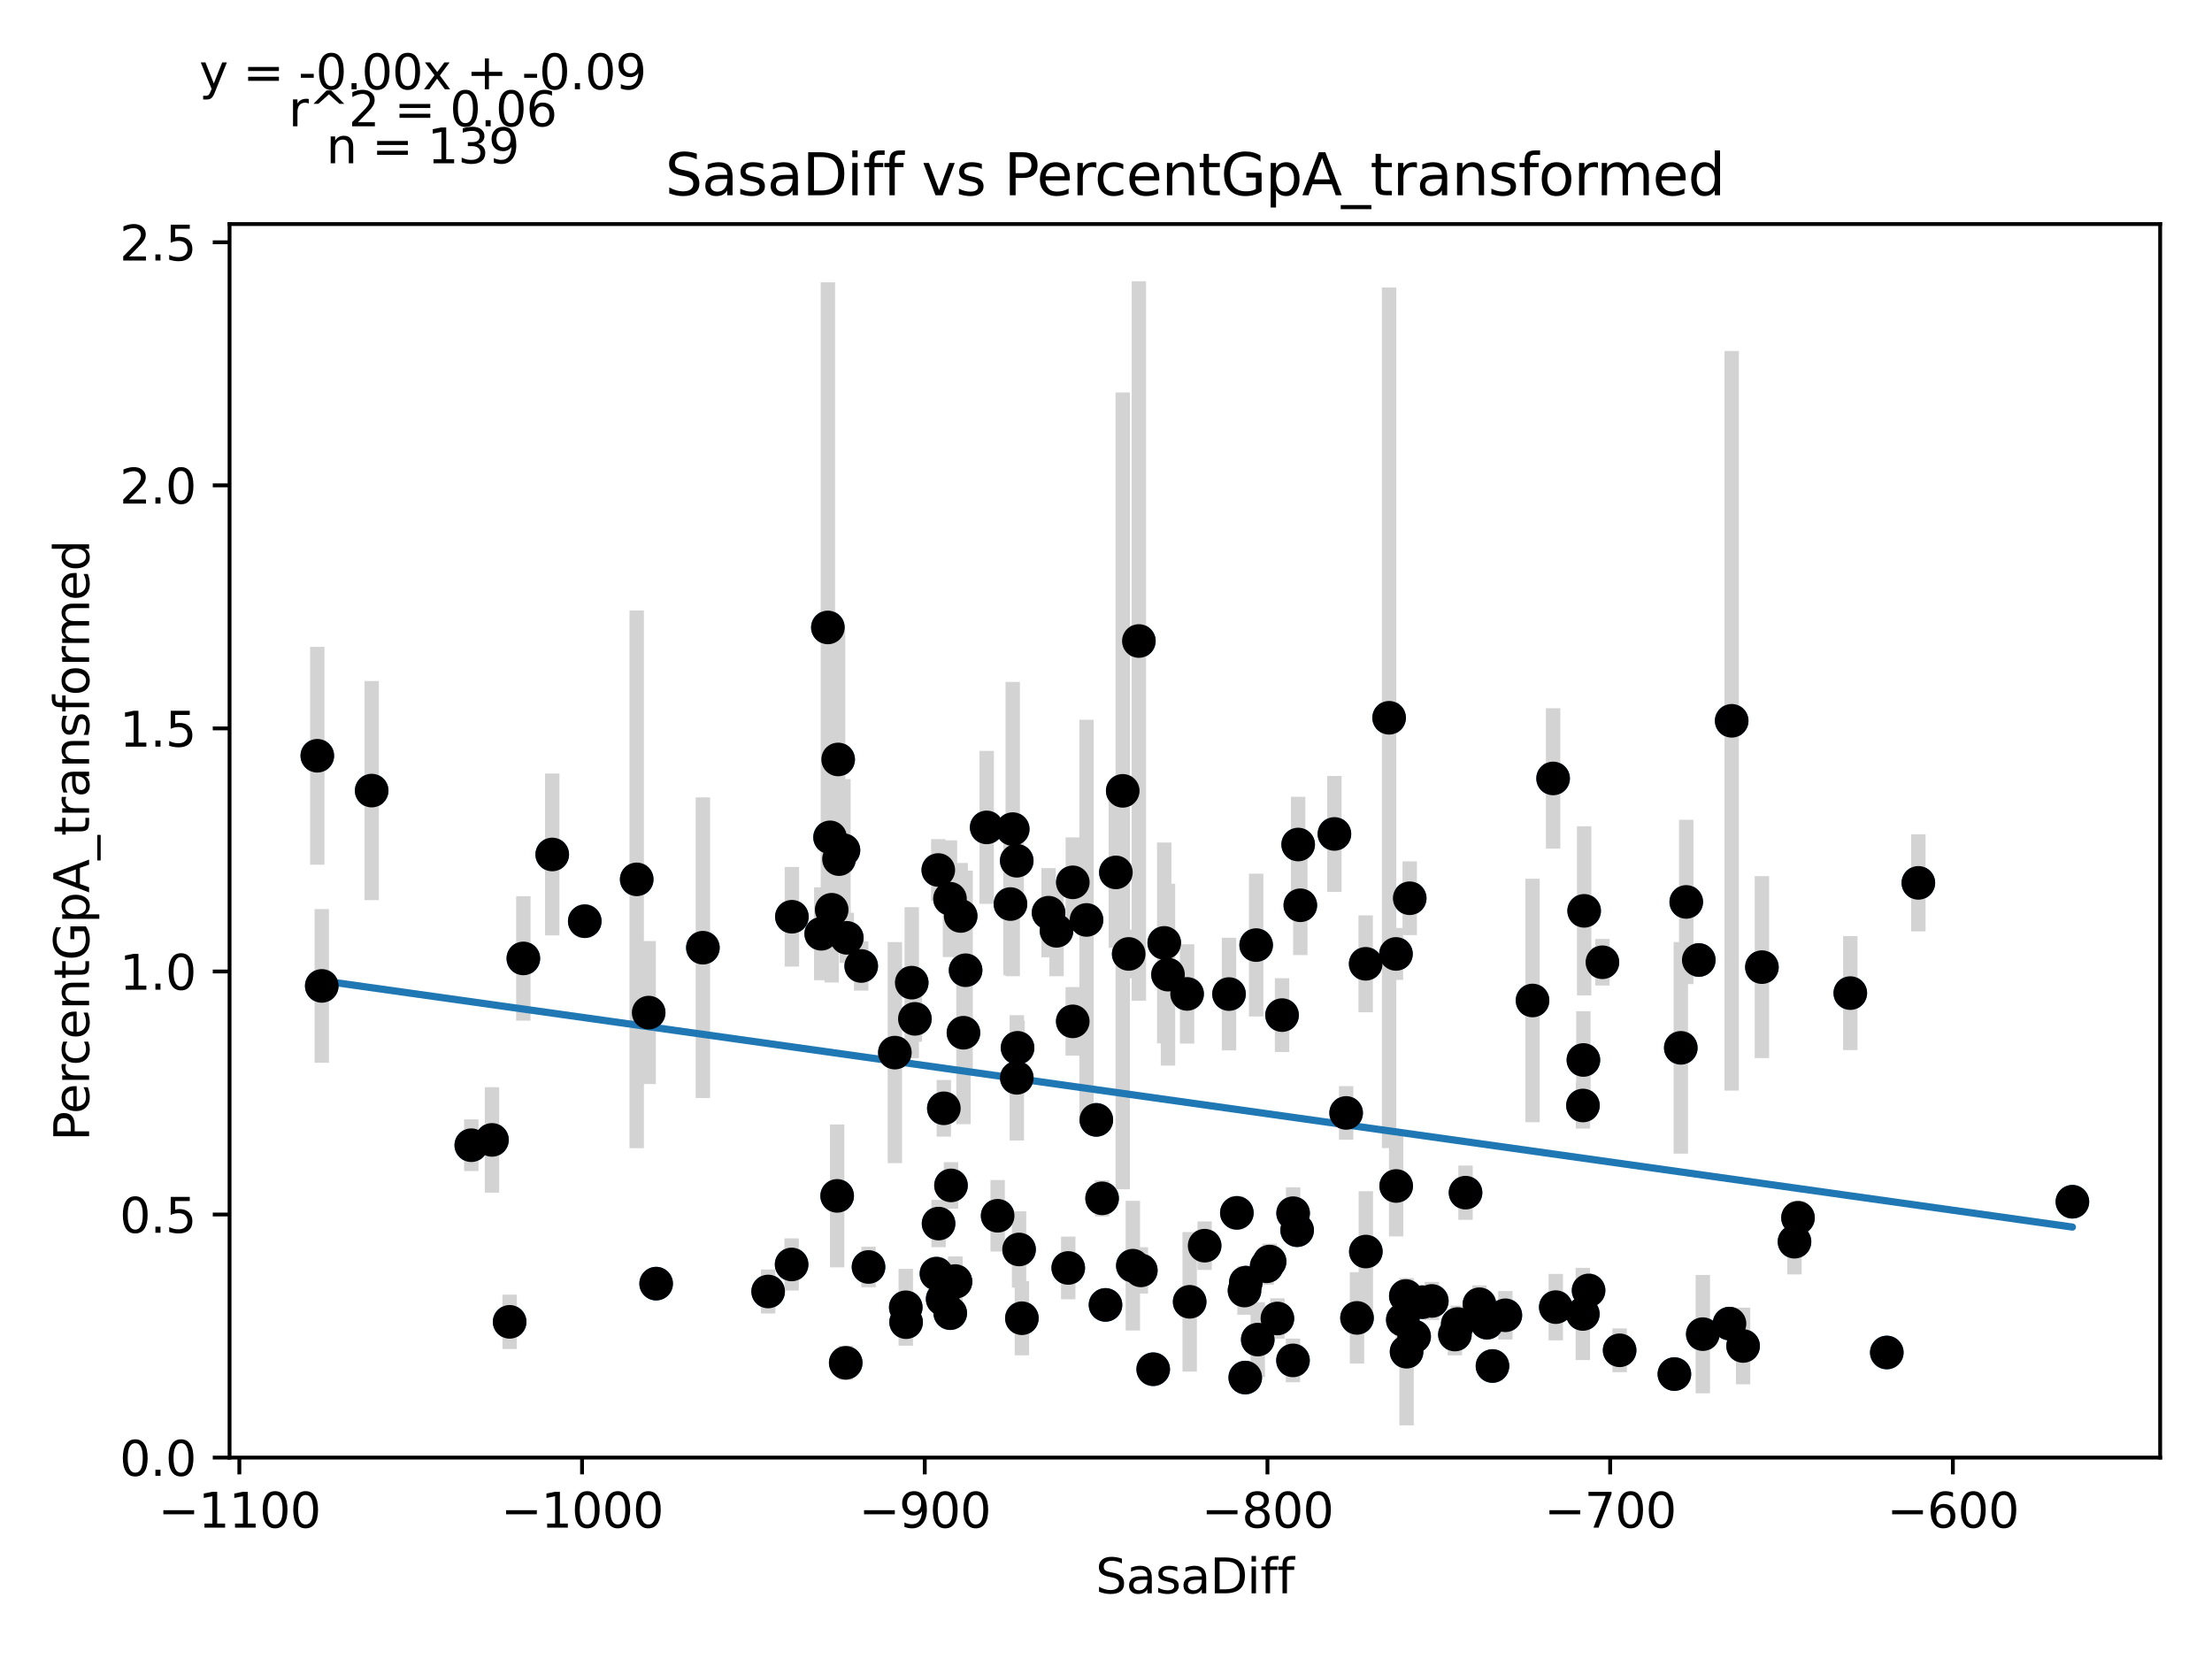 <?xml version="1.0" encoding="utf-8" standalone="no"?>
<!DOCTYPE svg PUBLIC "-//W3C//DTD SVG 1.1//EN"
  "http://www.w3.org/Graphics/SVG/1.1/DTD/svg11.dtd">
<svg xmlns:xlink="http://www.w3.org/1999/xlink" width="460.8pt" height="345.6pt" viewBox="0 0 460.8 345.6" xmlns="http://www.w3.org/2000/svg" version="1.1">
 <defs>
  <style type="text/css">*{stroke-linejoin: round; stroke-linecap: butt}</style>
 </defs>
 <g id="figure_1">
  <g id="patch_1">
   <path d="M 0 345.6 
L 460.8 345.6 
L 460.8 0 
L 0 0 
z
" style="fill: #ffffff"/>
  </g>
  <g id="axes_1">
   <g id="patch_2">
    <path d="M 47.821 303.64 
L 450 303.64 
L 450 46.676 
L 47.821 46.676 
z
" style="fill: #ffffff"/>
   </g>
   <g id="PathCollection_1">
    <defs>
     <path id="mc046dfc066" d="M 0 3 
C 0.796 3 1.559 2.684 2.121 2.121 
C 2.684 1.559 3 0.796 3 0 
C 3 -0.796 2.684 -1.559 2.121 -2.121 
C 1.559 -2.684 0.796 -3 0 -3 
C -0.796 -3 -1.559 -2.684 -2.121 -2.121 
C -2.684 -1.559 -3 -0.796 -3 0 
C -3 0.796 -2.684 1.559 -2.121 2.121 
C -1.559 2.684 -0.796 3 0 3 
z
" style="stroke: #1f77b4"/>
    </defs>
    <g clip-path="url(#pb18e482355)">
     <use xlink:href="#mc046dfc066" x="66.102" y="157.44" style="fill: #1f77b4; stroke: #1f77b4"/>
     <use xlink:href="#mc046dfc066" x="226.34" y="191.642" style="fill: #1f77b4; stroke: #1f77b4"/>
     <use xlink:href="#mc046dfc066" x="121.816" y="191.903" style="fill: #1f77b4; stroke: #1f77b4"/>
     <use xlink:href="#mc046dfc066" x="237.249" y="133.535" style="fill: #1f77b4; stroke: #1f77b4"/>
     <use xlink:href="#mc046dfc066" x="210.97" y="172.718" style="fill: #1f77b4; stroke: #1f77b4"/>
     <use xlink:href="#mc046dfc066" x="67.03" y="205.381" style="fill: #1f77b4; stroke: #1f77b4"/>
     <use xlink:href="#mc046dfc066" x="77.425" y="164.695" style="fill: #1f77b4; stroke: #1f77b4"/>
     <use xlink:href="#mc046dfc066" x="210.498" y="188.329" style="fill: #1f77b4; stroke: #1f77b4"/>
     <use xlink:href="#mc046dfc066" x="197.898" y="187.215" style="fill: #1f77b4; stroke: #1f77b4"/>
     <use xlink:href="#mc046dfc066" x="146.425" y="197.425" style="fill: #1f77b4; stroke: #1f77b4"/>
     <use xlink:href="#mc046dfc066" x="270.432" y="175.929" style="fill: #1f77b4; stroke: #1f77b4"/>
     <use xlink:href="#mc046dfc066" x="173.254" y="189.519" style="fill: #1f77b4; stroke: #1f77b4"/>
     <use xlink:href="#mc046dfc066" x="261.679" y="196.879" style="fill: #1f77b4; stroke: #1f77b4"/>
     <use xlink:href="#mc046dfc066" x="333.813" y="200.456" style="fill: #1f77b4; stroke: #1f77b4"/>
     <use xlink:href="#mc046dfc066" x="176.409" y="195.367" style="fill: #1f77b4; stroke: #1f77b4"/>
     <use xlink:href="#mc046dfc066" x="256.025" y="207.081" style="fill: #1f77b4; stroke: #1f77b4"/>
     <use xlink:href="#mc046dfc066" x="171.076" y="194.526" style="fill: #1f77b4; stroke: #1f77b4"/>
     <use xlink:href="#mc046dfc066" x="175.709" y="177.104" style="fill: #1f77b4; stroke: #1f77b4"/>
     <use xlink:href="#mc046dfc066" x="172.461" y="130.708" style="fill: #1f77b4; stroke: #1f77b4"/>
     <use xlink:href="#mc046dfc066" x="195.463" y="181.239" style="fill: #1f77b4; stroke: #1f77b4"/>
     <use xlink:href="#mc046dfc066" x="179.407" y="201.233" style="fill: #1f77b4; stroke: #1f77b4"/>
     <use xlink:href="#mc046dfc066" x="135.13" y="210.941" style="fill: #1f77b4; stroke: #1f77b4"/>
     <use xlink:href="#mc046dfc066" x="132.639" y="183.188" style="fill: #1f77b4; stroke: #1f77b4"/>
     <use xlink:href="#mc046dfc066" x="243.317" y="203.038" style="fill: #1f77b4; stroke: #1f77b4"/>
     <use xlink:href="#mc046dfc066" x="270.881" y="188.586" style="fill: #1f77b4; stroke: #1f77b4"/>
     <use xlink:href="#mc046dfc066" x="211.805" y="179.311" style="fill: #1f77b4; stroke: #1f77b4"/>
     <use xlink:href="#mc046dfc066" x="200.704" y="215.137" style="fill: #1f77b4; stroke: #1f77b4"/>
     <use xlink:href="#mc046dfc066" x="280.426" y="231.844" style="fill: #1f77b4; stroke: #1f77b4"/>
     <use xlink:href="#mc046dfc066" x="200.125" y="190.814" style="fill: #1f77b4; stroke: #1f77b4"/>
     <use xlink:href="#mc046dfc066" x="164.965" y="190.973" style="fill: #1f77b4; stroke: #1f77b4"/>
     <use xlink:href="#mc046dfc066" x="229.589" y="249.638" style="fill: #1f77b4; stroke: #1f77b4"/>
     <use xlink:href="#mc046dfc066" x="223.485" y="183.806" style="fill: #1f77b4; stroke: #1f77b4"/>
     <use xlink:href="#mc046dfc066" x="172.918" y="174.434" style="fill: #1f77b4; stroke: #1f77b4"/>
     <use xlink:href="#mc046dfc066" x="198.99" y="266.866" style="fill: #1f77b4; stroke: #1f77b4"/>
     <use xlink:href="#mc046dfc066" x="247.294" y="207.051" style="fill: #1f77b4; stroke: #1f77b4"/>
     <use xlink:href="#mc046dfc066" x="319.256" y="208.42" style="fill: #1f77b4; stroke: #1f77b4"/>
     <use xlink:href="#mc046dfc066" x="296.318" y="271.27" style="fill: #1f77b4; stroke: #1f77b4"/>
     <use xlink:href="#mc046dfc066" x="289.379" y="149.526" style="fill: #1f77b4; stroke: #1f77b4"/>
     <use xlink:href="#mc046dfc066" x="201.153" y="202.116" style="fill: #1f77b4; stroke: #1f77b4"/>
     <use xlink:href="#mc046dfc066" x="174.603" y="158.209" style="fill: #1f77b4; stroke: #1f77b4"/>
     <use xlink:href="#mc046dfc066" x="351.275" y="187.889" style="fill: #1f77b4; stroke: #1f77b4"/>
     <use xlink:href="#mc046dfc066" x="174.781" y="178.969" style="fill: #1f77b4; stroke: #1f77b4"/>
     <use xlink:href="#mc046dfc066" x="220.093" y="193.907" style="fill: #1f77b4; stroke: #1f77b4"/>
     <use xlink:href="#mc046dfc066" x="115.041" y="178.001" style="fill: #1f77b4; stroke: #1f77b4"/>
     <use xlink:href="#mc046dfc066" x="247.829" y="271.191" style="fill: #1f77b4; stroke: #1f77b4"/>
     <use xlink:href="#mc046dfc066" x="242.532" y="196.424" style="fill: #1f77b4; stroke: #1f77b4"/>
     <use xlink:href="#mc046dfc066" x="207.828" y="253.267" style="fill: #1f77b4; stroke: #1f77b4"/>
     <use xlink:href="#mc046dfc066" x="264.485" y="262.805" style="fill: #1f77b4; stroke: #1f77b4"/>
     <use xlink:href="#mc046dfc066" x="106.167" y="275.364" style="fill: #1f77b4; stroke: #1f77b4"/>
     <use xlink:href="#mc046dfc066" x="330.008" y="189.745" style="fill: #1f77b4; stroke: #1f77b4"/>
     <use xlink:href="#mc046dfc066" x="235.129" y="198.722" style="fill: #1f77b4; stroke: #1f77b4"/>
     <use xlink:href="#mc046dfc066" x="136.687" y="267.405" style="fill: #1f77b4; stroke: #1f77b4"/>
     <use xlink:href="#mc046dfc066" x="290.807" y="198.721" style="fill: #1f77b4; stroke: #1f77b4"/>
     <use xlink:href="#mc046dfc066" x="218.437" y="190.132" style="fill: #1f77b4; stroke: #1f77b4"/>
     <use xlink:href="#mc046dfc066" x="360.742" y="150.157" style="fill: #1f77b4; stroke: #1f77b4"/>
     <use xlink:href="#mc046dfc066" x="284.496" y="200.779" style="fill: #1f77b4; stroke: #1f77b4"/>
     <use xlink:href="#mc046dfc066" x="197.955" y="273.556" style="fill: #1f77b4; stroke: #1f77b4"/>
     <use xlink:href="#mc046dfc066" x="232.458" y="181.737" style="fill: #1f77b4; stroke: #1f77b4"/>
     <use xlink:href="#mc046dfc066" x="292.227" y="274.943" style="fill: #1f77b4; stroke: #1f77b4"/>
     <use xlink:href="#mc046dfc066" x="199.04" y="267.036" style="fill: #1f77b4; stroke: #1f77b4"/>
     <use xlink:href="#mc046dfc066" x="277.985" y="173.725" style="fill: #1f77b4; stroke: #1f77b4"/>
     <use xlink:href="#mc046dfc066" x="393.054" y="281.749" style="fill: #1f77b4; stroke: #1f77b4"/>
     <use xlink:href="#mc046dfc066" x="290.85" y="247.062" style="fill: #1f77b4; stroke: #1f77b4"/>
     <use xlink:href="#mc046dfc066" x="240.233" y="285.236" style="fill: #1f77b4; stroke: #1f77b4"/>
     <use xlink:href="#mc046dfc066" x="233.886" y="164.748" style="fill: #1f77b4; stroke: #1f77b4"/>
     <use xlink:href="#mc046dfc066" x="266.105" y="274.663" style="fill: #1f77b4; stroke: #1f77b4"/>
     <use xlink:href="#mc046dfc066" x="313.595" y="273.997" style="fill: #1f77b4; stroke: #1f77b4"/>
     <use xlink:href="#mc046dfc066" x="250.949" y="259.497" style="fill: #1f77b4; stroke: #1f77b4"/>
     <use xlink:href="#mc046dfc066" x="174.396" y="249.124" style="fill: #1f77b4; stroke: #1f77b4"/>
     <use xlink:href="#mc046dfc066" x="267.076" y="211.466" style="fill: #1f77b4; stroke: #1f77b4"/>
     <use xlink:href="#mc046dfc066" x="329.758" y="230.293" style="fill: #1f77b4; stroke: #1f77b4"/>
     <use xlink:href="#mc046dfc066" x="212.29" y="260.286" style="fill: #1f77b4; stroke: #1f77b4"/>
     <use xlink:href="#mc046dfc066" x="188.76" y="275.432" style="fill: #1f77b4; stroke: #1f77b4"/>
     <use xlink:href="#mc046dfc066" x="269.354" y="283.394" style="fill: #1f77b4; stroke: #1f77b4"/>
     <use xlink:href="#mc046dfc066" x="330.929" y="268.821" style="fill: #1f77b4; stroke: #1f77b4"/>
     <use xlink:href="#mc046dfc066" x="353.888" y="199.988" style="fill: #1f77b4; stroke: #1f77b4"/>
     <use xlink:href="#mc046dfc066" x="186.418" y="219.279" style="fill: #1f77b4; stroke: #1f77b4"/>
     <use xlink:href="#mc046dfc066" x="211.976" y="218.281" style="fill: #1f77b4; stroke: #1f77b4"/>
     <use xlink:href="#mc046dfc066" x="329.851" y="220.812" style="fill: #1f77b4; stroke: #1f77b4"/>
     <use xlink:href="#mc046dfc066" x="282.689" y="274.542" style="fill: #1f77b4; stroke: #1f77b4"/>
     <use xlink:href="#mc046dfc066" x="298.274" y="271.012" style="fill: #1f77b4; stroke: #1f77b4"/>
     <use xlink:href="#mc046dfc066" x="337.397" y="281.293" style="fill: #1f77b4; stroke: #1f77b4"/>
     <use xlink:href="#mc046dfc066" x="190.587" y="212.245" style="fill: #1f77b4; stroke: #1f77b4"/>
     <use xlink:href="#mc046dfc066" x="205.544" y="172.362" style="fill: #1f77b4; stroke: #1f77b4"/>
     <use xlink:href="#mc046dfc066" x="212.876" y="274.612" style="fill: #1f77b4; stroke: #1f77b4"/>
     <use xlink:href="#mc046dfc066" x="269.382" y="252.728" style="fill: #1f77b4; stroke: #1f77b4"/>
     <use xlink:href="#mc046dfc066" x="211.819" y="224.529" style="fill: #1f77b4; stroke: #1f77b4"/>
     <use xlink:href="#mc046dfc066" x="270.217" y="256.275" style="fill: #1f77b4; stroke: #1f77b4"/>
     <use xlink:href="#mc046dfc066" x="195.521" y="254.894" style="fill: #1f77b4; stroke: #1f77b4"/>
     <use xlink:href="#mc046dfc066" x="259.523" y="267.197" style="fill: #1f77b4; stroke: #1f77b4"/>
     <use xlink:href="#mc046dfc066" x="109.023" y="199.657" style="fill: #1f77b4; stroke: #1f77b4"/>
     <use xlink:href="#mc046dfc066" x="294.59" y="278.422" style="fill: #1f77b4; stroke: #1f77b4"/>
     <use xlink:href="#mc046dfc066" x="367.038" y="201.472" style="fill: #1f77b4; stroke: #1f77b4"/>
     <use xlink:href="#mc046dfc066" x="98.178" y="238.569" style="fill: #1f77b4; stroke: #1f77b4"/>
     <use xlink:href="#mc046dfc066" x="303.086" y="278.008" style="fill: #1f77b4; stroke: #1f77b4"/>
     <use xlink:href="#mc046dfc066" x="310.911" y="284.564" style="fill: #1f77b4; stroke: #1f77b4"/>
     <use xlink:href="#mc046dfc066" x="305.299" y="248.452" style="fill: #1f77b4; stroke: #1f77b4"/>
     <use xlink:href="#mc046dfc066" x="292.856" y="269.979" style="fill: #1f77b4; stroke: #1f77b4"/>
     <use xlink:href="#mc046dfc066" x="360.285" y="275.73" style="fill: #1f77b4; stroke: #1f77b4"/>
     <use xlink:href="#mc046dfc066" x="263.864" y="263.795" style="fill: #1f77b4; stroke: #1f77b4"/>
     <use xlink:href="#mc046dfc066" x="259.409" y="286.972" style="fill: #1f77b4; stroke: #1f77b4"/>
     <use xlink:href="#mc046dfc066" x="262.015" y="279.063" style="fill: #1f77b4; stroke: #1f77b4"/>
     <use xlink:href="#mc046dfc066" x="293.013" y="281.591" style="fill: #1f77b4; stroke: #1f77b4"/>
     <use xlink:href="#mc046dfc066" x="228.382" y="233.289" style="fill: #1f77b4; stroke: #1f77b4"/>
     <use xlink:href="#mc046dfc066" x="223.477" y="212.768" style="fill: #1f77b4; stroke: #1f77b4"/>
     <use xlink:href="#mc046dfc066" x="259.252" y="268.841" style="fill: #1f77b4; stroke: #1f77b4"/>
     <use xlink:href="#mc046dfc066" x="198.112" y="246.943" style="fill: #1f77b4; stroke: #1f77b4"/>
     <use xlink:href="#mc046dfc066" x="196.37" y="270.609" style="fill: #1f77b4; stroke: #1f77b4"/>
     <use xlink:href="#mc046dfc066" x="102.49" y="237.462" style="fill: #1f77b4; stroke: #1f77b4"/>
     <use xlink:href="#mc046dfc066" x="374.556" y="253.691" style="fill: #1f77b4; stroke: #1f77b4"/>
     <use xlink:href="#mc046dfc066" x="189.931" y="204.705" style="fill: #1f77b4; stroke: #1f77b4"/>
     <use xlink:href="#mc046dfc066" x="196.62" y="230.88" style="fill: #1f77b4; stroke: #1f77b4"/>
     <use xlink:href="#mc046dfc066" x="188.688" y="272.332" style="fill: #1f77b4; stroke: #1f77b4"/>
     <use xlink:href="#mc046dfc066" x="354.723" y="277.926" style="fill: #1f77b4; stroke: #1f77b4"/>
     <use xlink:href="#mc046dfc066" x="160.018" y="269.042" style="fill: #1f77b4; stroke: #1f77b4"/>
     <use xlink:href="#mc046dfc066" x="222.535" y="264.138" style="fill: #1f77b4; stroke: #1f77b4"/>
     <use xlink:href="#mc046dfc066" x="373.828" y="258.673" style="fill: #1f77b4; stroke: #1f77b4"/>
     <use xlink:href="#mc046dfc066" x="431.719" y="250.346" style="fill: #1f77b4; stroke: #1f77b4"/>
     <use xlink:href="#mc046dfc066" x="195.078" y="265.323" style="fill: #1f77b4; stroke: #1f77b4"/>
     <use xlink:href="#mc046dfc066" x="257.66" y="252.665" style="fill: #1f77b4; stroke: #1f77b4"/>
     <use xlink:href="#mc046dfc066" x="235.992" y="263.664" style="fill: #1f77b4; stroke: #1f77b4"/>
     <use xlink:href="#mc046dfc066" x="309.768" y="275.544" style="fill: #1f77b4; stroke: #1f77b4"/>
     <use xlink:href="#mc046dfc066" x="303.671" y="275.826" style="fill: #1f77b4; stroke: #1f77b4"/>
     <use xlink:href="#mc046dfc066" x="230.295" y="271.836" style="fill: #1f77b4; stroke: #1f77b4"/>
     <use xlink:href="#mc046dfc066" x="176.181" y="283.902" style="fill: #1f77b4; stroke: #1f77b4"/>
     <use xlink:href="#mc046dfc066" x="363.119" y="280.392" style="fill: #1f77b4; stroke: #1f77b4"/>
     <use xlink:href="#mc046dfc066" x="180.928" y="263.936" style="fill: #1f77b4; stroke: #1f77b4"/>
     <use xlink:href="#mc046dfc066" x="293.669" y="187.121" style="fill: #1f77b4; stroke: #1f77b4"/>
     <use xlink:href="#mc046dfc066" x="399.629" y="183.917" style="fill: #1f77b4; stroke: #1f77b4"/>
     <use xlink:href="#mc046dfc066" x="329.736" y="273.723" style="fill: #1f77b4; stroke: #1f77b4"/>
     <use xlink:href="#mc046dfc066" x="348.805" y="286.246" style="fill: #1f77b4; stroke: #1f77b4"/>
     <use xlink:href="#mc046dfc066" x="323.54" y="162.165" style="fill: #1f77b4; stroke: #1f77b4"/>
     <use xlink:href="#mc046dfc066" x="164.908" y="263.408" style="fill: #1f77b4; stroke: #1f77b4"/>
     <use xlink:href="#mc046dfc066" x="308.191" y="271.697" style="fill: #1f77b4; stroke: #1f77b4"/>
     <use xlink:href="#mc046dfc066" x="237.656" y="264.645" style="fill: #1f77b4; stroke: #1f77b4"/>
     <use xlink:href="#mc046dfc066" x="284.531" y="260.721" style="fill: #1f77b4; stroke: #1f77b4"/>
     <use xlink:href="#mc046dfc066" x="350.14" y="218.284" style="fill: #1f77b4; stroke: #1f77b4"/>
     <use xlink:href="#mc046dfc066" x="324.097" y="272.3" style="fill: #1f77b4; stroke: #1f77b4"/>
     <use xlink:href="#mc046dfc066" x="385.45" y="206.88" style="fill: #1f77b4; stroke: #1f77b4"/>
    </g>
   </g>
   <g id="matplotlib.axis_1">
    <g id="xtick_1">
     <g id="line2d_1">
      <defs>
       <path id="m3c43d5658c" d="M 0 0 
L 0 3.5 
" style="stroke: #000000; stroke-width: 0.8"/>
      </defs>
      <g>
       <use xlink:href="#m3c43d5658c" x="49.861" y="303.64" style="stroke: #000000; stroke-width: 0.8"/>
      </g>
     </g>
     <g id="text_1">
      <!-- −1100 -->
      <g transform="translate(32.946 318.238)scale(0.1 -0.1)">
       <defs>
        <path id="DejaVuSans-2212" d="M 678 2272 
L 4684 2272 
L 4684 1741 
L 678 1741 
L 678 2272 
z
" transform="scale(0.016)"/>
        <path id="DejaVuSans-31" d="M 794 531 
L 1825 531 
L 1825 4091 
L 703 3866 
L 703 4441 
L 1819 4666 
L 2450 4666 
L 2450 531 
L 3481 531 
L 3481 0 
L 794 0 
L 794 531 
z
" transform="scale(0.016)"/>
        <path id="DejaVuSans-30" d="M 2034 4250 
Q 1547 4250 1301 3770 
Q 1056 3291 1056 2328 
Q 1056 1369 1301 889 
Q 1547 409 2034 409 
Q 2525 409 2770 889 
Q 3016 1369 3016 2328 
Q 3016 3291 2770 3770 
Q 2525 4250 2034 4250 
z
M 2034 4750 
Q 2819 4750 3233 4129 
Q 3647 3509 3647 2328 
Q 3647 1150 3233 529 
Q 2819 -91 2034 -91 
Q 1250 -91 836 529 
Q 422 1150 422 2328 
Q 422 3509 836 4129 
Q 1250 4750 2034 4750 
z
" transform="scale(0.016)"/>
       </defs>
       <use xlink:href="#DejaVuSans-2212"/>
       <use xlink:href="#DejaVuSans-31" x="83.789"/>
       <use xlink:href="#DejaVuSans-31" x="147.412"/>
       <use xlink:href="#DejaVuSans-30" x="211.035"/>
       <use xlink:href="#DejaVuSans-30" x="274.658"/>
      </g>
     </g>
    </g>
    <g id="xtick_2">
     <g id="line2d_2">
      <g>
       <use xlink:href="#m3c43d5658c" x="121.252" y="303.64" style="stroke: #000000; stroke-width: 0.8"/>
      </g>
     </g>
     <g id="text_2">
      <!-- −1000 -->
      <g transform="translate(104.337 318.238)scale(0.1 -0.1)">
       <use xlink:href="#DejaVuSans-2212"/>
       <use xlink:href="#DejaVuSans-31" x="83.789"/>
       <use xlink:href="#DejaVuSans-30" x="147.412"/>
       <use xlink:href="#DejaVuSans-30" x="211.035"/>
       <use xlink:href="#DejaVuSans-30" x="274.658"/>
      </g>
     </g>
    </g>
    <g id="xtick_3">
     <g id="line2d_3">
      <g>
       <use xlink:href="#m3c43d5658c" x="192.643" y="303.64" style="stroke: #000000; stroke-width: 0.8"/>
      </g>
     </g>
     <g id="text_3">
      <!-- −900 -->
      <g transform="translate(178.91 318.238)scale(0.1 -0.1)">
       <defs>
        <path id="DejaVuSans-39" d="M 703 97 
L 703 672 
Q 941 559 1184 500 
Q 1428 441 1663 441 
Q 2288 441 2617 861 
Q 2947 1281 2994 2138 
Q 2813 1869 2534 1725 
Q 2256 1581 1919 1581 
Q 1219 1581 811 2004 
Q 403 2428 403 3163 
Q 403 3881 828 4315 
Q 1253 4750 1959 4750 
Q 2769 4750 3195 4129 
Q 3622 3509 3622 2328 
Q 3622 1225 3098 567 
Q 2575 -91 1691 -91 
Q 1453 -91 1209 -44 
Q 966 3 703 97 
z
M 1959 2075 
Q 2384 2075 2632 2365 
Q 2881 2656 2881 3163 
Q 2881 3666 2632 3958 
Q 2384 4250 1959 4250 
Q 1534 4250 1286 3958 
Q 1038 3666 1038 3163 
Q 1038 2656 1286 2365 
Q 1534 2075 1959 2075 
z
" transform="scale(0.016)"/>
       </defs>
       <use xlink:href="#DejaVuSans-2212"/>
       <use xlink:href="#DejaVuSans-39" x="83.789"/>
       <use xlink:href="#DejaVuSans-30" x="147.412"/>
       <use xlink:href="#DejaVuSans-30" x="211.035"/>
      </g>
     </g>
    </g>
    <g id="xtick_4">
     <g id="line2d_4">
      <g>
       <use xlink:href="#m3c43d5658c" x="264.035" y="303.64" style="stroke: #000000; stroke-width: 0.8"/>
      </g>
     </g>
     <g id="text_4">
      <!-- −800 -->
      <g transform="translate(250.301 318.238)scale(0.1 -0.1)">
       <defs>
        <path id="DejaVuSans-38" d="M 2034 2216 
Q 1584 2216 1326 1975 
Q 1069 1734 1069 1313 
Q 1069 891 1326 650 
Q 1584 409 2034 409 
Q 2484 409 2743 651 
Q 3003 894 3003 1313 
Q 3003 1734 2745 1975 
Q 2488 2216 2034 2216 
z
M 1403 2484 
Q 997 2584 770 2862 
Q 544 3141 544 3541 
Q 544 4100 942 4425 
Q 1341 4750 2034 4750 
Q 2731 4750 3128 4425 
Q 3525 4100 3525 3541 
Q 3525 3141 3298 2862 
Q 3072 2584 2669 2484 
Q 3125 2378 3379 2068 
Q 3634 1759 3634 1313 
Q 3634 634 3220 271 
Q 2806 -91 2034 -91 
Q 1263 -91 848 271 
Q 434 634 434 1313 
Q 434 1759 690 2068 
Q 947 2378 1403 2484 
z
M 1172 3481 
Q 1172 3119 1398 2916 
Q 1625 2713 2034 2713 
Q 2441 2713 2670 2916 
Q 2900 3119 2900 3481 
Q 2900 3844 2670 4047 
Q 2441 4250 2034 4250 
Q 1625 4250 1398 4047 
Q 1172 3844 1172 3481 
z
" transform="scale(0.016)"/>
       </defs>
       <use xlink:href="#DejaVuSans-2212"/>
       <use xlink:href="#DejaVuSans-38" x="83.789"/>
       <use xlink:href="#DejaVuSans-30" x="147.412"/>
       <use xlink:href="#DejaVuSans-30" x="211.035"/>
      </g>
     </g>
    </g>
    <g id="xtick_5">
     <g id="line2d_5">
      <g>
       <use xlink:href="#m3c43d5658c" x="335.426" y="303.64" style="stroke: #000000; stroke-width: 0.8"/>
      </g>
     </g>
     <g id="text_5">
      <!-- −700 -->
      <g transform="translate(321.693 318.238)scale(0.1 -0.1)">
       <defs>
        <path id="DejaVuSans-37" d="M 525 4666 
L 3525 4666 
L 3525 4397 
L 1831 0 
L 1172 0 
L 2766 4134 
L 525 4134 
L 525 4666 
z
" transform="scale(0.016)"/>
       </defs>
       <use xlink:href="#DejaVuSans-2212"/>
       <use xlink:href="#DejaVuSans-37" x="83.789"/>
       <use xlink:href="#DejaVuSans-30" x="147.412"/>
       <use xlink:href="#DejaVuSans-30" x="211.035"/>
      </g>
     </g>
    </g>
    <g id="xtick_6">
     <g id="line2d_6">
      <g>
       <use xlink:href="#m3c43d5658c" x="406.818" y="303.64" style="stroke: #000000; stroke-width: 0.8"/>
      </g>
     </g>
     <g id="text_6">
      <!-- −600 -->
      <g transform="translate(393.084 318.238)scale(0.1 -0.1)">
       <defs>
        <path id="DejaVuSans-36" d="M 2113 2584 
Q 1688 2584 1439 2293 
Q 1191 2003 1191 1497 
Q 1191 994 1439 701 
Q 1688 409 2113 409 
Q 2538 409 2786 701 
Q 3034 994 3034 1497 
Q 3034 2003 2786 2293 
Q 2538 2584 2113 2584 
z
M 3366 4563 
L 3366 3988 
Q 3128 4100 2886 4159 
Q 2644 4219 2406 4219 
Q 1781 4219 1451 3797 
Q 1122 3375 1075 2522 
Q 1259 2794 1537 2939 
Q 1816 3084 2150 3084 
Q 2853 3084 3261 2657 
Q 3669 2231 3669 1497 
Q 3669 778 3244 343 
Q 2819 -91 2113 -91 
Q 1303 -91 875 529 
Q 447 1150 447 2328 
Q 447 3434 972 4092 
Q 1497 4750 2381 4750 
Q 2619 4750 2861 4703 
Q 3103 4656 3366 4563 
z
" transform="scale(0.016)"/>
       </defs>
       <use xlink:href="#DejaVuSans-2212"/>
       <use xlink:href="#DejaVuSans-36" x="83.789"/>
       <use xlink:href="#DejaVuSans-30" x="147.412"/>
       <use xlink:href="#DejaVuSans-30" x="211.035"/>
      </g>
     </g>
    </g>
    <g id="text_7">
     <!-- SasaDiff -->
     <g transform="translate(228.244 331.917)scale(0.1 -0.1)">
      <defs>
       <path id="DejaVuSans-53" d="M 3425 4513 
L 3425 3897 
Q 3066 4069 2747 4153 
Q 2428 4238 2131 4238 
Q 1616 4238 1336 4038 
Q 1056 3838 1056 3469 
Q 1056 3159 1242 3001 
Q 1428 2844 1947 2747 
L 2328 2669 
Q 3034 2534 3370 2195 
Q 3706 1856 3706 1288 
Q 3706 609 3251 259 
Q 2797 -91 1919 -91 
Q 1588 -91 1214 -16 
Q 841 59 441 206 
L 441 856 
Q 825 641 1194 531 
Q 1563 422 1919 422 
Q 2459 422 2753 634 
Q 3047 847 3047 1241 
Q 3047 1584 2836 1778 
Q 2625 1972 2144 2069 
L 1759 2144 
Q 1053 2284 737 2584 
Q 422 2884 422 3419 
Q 422 4038 858 4394 
Q 1294 4750 2059 4750 
Q 2388 4750 2728 4690 
Q 3069 4631 3425 4513 
z
" transform="scale(0.016)"/>
       <path id="DejaVuSans-61" d="M 2194 1759 
Q 1497 1759 1228 1600 
Q 959 1441 959 1056 
Q 959 750 1161 570 
Q 1363 391 1709 391 
Q 2188 391 2477 730 
Q 2766 1069 2766 1631 
L 2766 1759 
L 2194 1759 
z
M 3341 1997 
L 3341 0 
L 2766 0 
L 2766 531 
Q 2569 213 2275 61 
Q 1981 -91 1556 -91 
Q 1019 -91 701 211 
Q 384 513 384 1019 
Q 384 1609 779 1909 
Q 1175 2209 1959 2209 
L 2766 2209 
L 2766 2266 
Q 2766 2663 2505 2880 
Q 2244 3097 1772 3097 
Q 1472 3097 1187 3025 
Q 903 2953 641 2809 
L 641 3341 
Q 956 3463 1253 3523 
Q 1550 3584 1831 3584 
Q 2591 3584 2966 3190 
Q 3341 2797 3341 1997 
z
" transform="scale(0.016)"/>
       <path id="DejaVuSans-73" d="M 2834 3397 
L 2834 2853 
Q 2591 2978 2328 3040 
Q 2066 3103 1784 3103 
Q 1356 3103 1142 2972 
Q 928 2841 928 2578 
Q 928 2378 1081 2264 
Q 1234 2150 1697 2047 
L 1894 2003 
Q 2506 1872 2764 1633 
Q 3022 1394 3022 966 
Q 3022 478 2636 193 
Q 2250 -91 1575 -91 
Q 1294 -91 989 -36 
Q 684 19 347 128 
L 347 722 
Q 666 556 975 473 
Q 1284 391 1588 391 
Q 1994 391 2212 530 
Q 2431 669 2431 922 
Q 2431 1156 2273 1281 
Q 2116 1406 1581 1522 
L 1381 1569 
Q 847 1681 609 1914 
Q 372 2147 372 2553 
Q 372 3047 722 3315 
Q 1072 3584 1716 3584 
Q 2034 3584 2315 3537 
Q 2597 3491 2834 3397 
z
" transform="scale(0.016)"/>
       <path id="DejaVuSans-44" d="M 1259 4147 
L 1259 519 
L 2022 519 
Q 2988 519 3436 956 
Q 3884 1394 3884 2338 
Q 3884 3275 3436 3711 
Q 2988 4147 2022 4147 
L 1259 4147 
z
M 628 4666 
L 1925 4666 
Q 3281 4666 3915 4102 
Q 4550 3538 4550 2338 
Q 4550 1131 3912 565 
Q 3275 0 1925 0 
L 628 0 
L 628 4666 
z
" transform="scale(0.016)"/>
       <path id="DejaVuSans-69" d="M 603 3500 
L 1178 3500 
L 1178 0 
L 603 0 
L 603 3500 
z
M 603 4863 
L 1178 4863 
L 1178 4134 
L 603 4134 
L 603 4863 
z
" transform="scale(0.016)"/>
       <path id="DejaVuSans-66" d="M 2375 4863 
L 2375 4384 
L 1825 4384 
Q 1516 4384 1395 4259 
Q 1275 4134 1275 3809 
L 1275 3500 
L 2222 3500 
L 2222 3053 
L 1275 3053 
L 1275 0 
L 697 0 
L 697 3053 
L 147 3053 
L 147 3500 
L 697 3500 
L 697 3744 
Q 697 4328 969 4595 
Q 1241 4863 1831 4863 
L 2375 4863 
z
" transform="scale(0.016)"/>
      </defs>
      <use xlink:href="#DejaVuSans-53"/>
      <use xlink:href="#DejaVuSans-61" x="63.477"/>
      <use xlink:href="#DejaVuSans-73" x="124.756"/>
      <use xlink:href="#DejaVuSans-61" x="176.855"/>
      <use xlink:href="#DejaVuSans-44" x="238.135"/>
      <use xlink:href="#DejaVuSans-69" x="315.137"/>
      <use xlink:href="#DejaVuSans-66" x="342.92"/>
      <use xlink:href="#DejaVuSans-66" x="378.125"/>
     </g>
    </g>
   </g>
   <g id="matplotlib.axis_2">
    <g id="ytick_1">
     <g id="line2d_7">
      <defs>
       <path id="m0054eb7f45" d="M 0 0 
L -3.5 0 
" style="stroke: #000000; stroke-width: 0.8"/>
      </defs>
      <g>
       <use xlink:href="#m0054eb7f45" x="47.821" y="303.64" style="stroke: #000000; stroke-width: 0.8"/>
      </g>
     </g>
     <g id="text_8">
      <!-- 0.0 -->
      <g transform="translate(24.918 307.439)scale(0.1 -0.1)">
       <defs>
        <path id="DejaVuSans-2e" d="M 684 794 
L 1344 794 
L 1344 0 
L 684 0 
L 684 794 
z
" transform="scale(0.016)"/>
       </defs>
       <use xlink:href="#DejaVuSans-30"/>
       <use xlink:href="#DejaVuSans-2e" x="63.623"/>
       <use xlink:href="#DejaVuSans-30" x="95.41"/>
      </g>
     </g>
    </g>
    <g id="ytick_2">
     <g id="line2d_8">
      <g>
       <use xlink:href="#m0054eb7f45" x="47.821" y="253.006" style="stroke: #000000; stroke-width: 0.8"/>
      </g>
     </g>
     <g id="text_9">
      <!-- 0.5 -->
      <g transform="translate(24.918 256.806)scale(0.1 -0.1)">
       <defs>
        <path id="DejaVuSans-35" d="M 691 4666 
L 3169 4666 
L 3169 4134 
L 1269 4134 
L 1269 2991 
Q 1406 3038 1543 3061 
Q 1681 3084 1819 3084 
Q 2600 3084 3056 2656 
Q 3513 2228 3513 1497 
Q 3513 744 3044 326 
Q 2575 -91 1722 -91 
Q 1428 -91 1123 -41 
Q 819 9 494 109 
L 494 744 
Q 775 591 1075 516 
Q 1375 441 1709 441 
Q 2250 441 2565 725 
Q 2881 1009 2881 1497 
Q 2881 1984 2565 2268 
Q 2250 2553 1709 2553 
Q 1456 2553 1204 2497 
Q 953 2441 691 2322 
L 691 4666 
z
" transform="scale(0.016)"/>
       </defs>
       <use xlink:href="#DejaVuSans-30"/>
       <use xlink:href="#DejaVuSans-2e" x="63.623"/>
       <use xlink:href="#DejaVuSans-35" x="95.41"/>
      </g>
     </g>
    </g>
    <g id="ytick_3">
     <g id="line2d_9">
      <g>
       <use xlink:href="#m0054eb7f45" x="47.821" y="202.373" style="stroke: #000000; stroke-width: 0.8"/>
      </g>
     </g>
     <g id="text_10">
      <!-- 1.0 -->
      <g transform="translate(24.918 206.172)scale(0.1 -0.1)">
       <use xlink:href="#DejaVuSans-31"/>
       <use xlink:href="#DejaVuSans-2e" x="63.623"/>
       <use xlink:href="#DejaVuSans-30" x="95.41"/>
      </g>
     </g>
    </g>
    <g id="ytick_4">
     <g id="line2d_10">
      <g>
       <use xlink:href="#m0054eb7f45" x="47.821" y="151.739" style="stroke: #000000; stroke-width: 0.8"/>
      </g>
     </g>
     <g id="text_11">
      <!-- 1.5 -->
      <g transform="translate(24.918 155.539)scale(0.1 -0.1)">
       <use xlink:href="#DejaVuSans-31"/>
       <use xlink:href="#DejaVuSans-2e" x="63.623"/>
       <use xlink:href="#DejaVuSans-35" x="95.41"/>
      </g>
     </g>
    </g>
    <g id="ytick_5">
     <g id="line2d_11">
      <g>
       <use xlink:href="#m0054eb7f45" x="47.821" y="101.106" style="stroke: #000000; stroke-width: 0.8"/>
      </g>
     </g>
     <g id="text_12">
      <!-- 2.0 -->
      <g transform="translate(24.918 104.905)scale(0.1 -0.1)">
       <defs>
        <path id="DejaVuSans-32" d="M 1228 531 
L 3431 531 
L 3431 0 
L 469 0 
L 469 531 
Q 828 903 1448 1529 
Q 2069 2156 2228 2338 
Q 2531 2678 2651 2914 
Q 2772 3150 2772 3378 
Q 2772 3750 2511 3984 
Q 2250 4219 1831 4219 
Q 1534 4219 1204 4116 
Q 875 4013 500 3803 
L 500 4441 
Q 881 4594 1212 4672 
Q 1544 4750 1819 4750 
Q 2544 4750 2975 4387 
Q 3406 4025 3406 3419 
Q 3406 3131 3298 2873 
Q 3191 2616 2906 2266 
Q 2828 2175 2409 1742 
Q 1991 1309 1228 531 
z
" transform="scale(0.016)"/>
       </defs>
       <use xlink:href="#DejaVuSans-32"/>
       <use xlink:href="#DejaVuSans-2e" x="63.623"/>
       <use xlink:href="#DejaVuSans-30" x="95.41"/>
      </g>
     </g>
    </g>
    <g id="ytick_6">
     <g id="line2d_12">
      <g>
       <use xlink:href="#m0054eb7f45" x="47.821" y="50.472" style="stroke: #000000; stroke-width: 0.8"/>
      </g>
     </g>
     <g id="text_13">
      <!-- 2.5 -->
      <g transform="translate(24.918 54.271)scale(0.1 -0.1)">
       <use xlink:href="#DejaVuSans-32"/>
       <use xlink:href="#DejaVuSans-2e" x="63.623"/>
       <use xlink:href="#DejaVuSans-35" x="95.41"/>
      </g>
     </g>
    </g>
    <g id="text_14">
     <!-- PercentGpA_transformed -->
     <g transform="translate(18.56 237.696)rotate(-90)scale(0.1 -0.1)">
      <defs>
       <path id="DejaVuSans-50" d="M 1259 4147 
L 1259 2394 
L 2053 2394 
Q 2494 2394 2734 2622 
Q 2975 2850 2975 3272 
Q 2975 3691 2734 3919 
Q 2494 4147 2053 4147 
L 1259 4147 
z
M 628 4666 
L 2053 4666 
Q 2838 4666 3239 4311 
Q 3641 3956 3641 3272 
Q 3641 2581 3239 2228 
Q 2838 1875 2053 1875 
L 1259 1875 
L 1259 0 
L 628 0 
L 628 4666 
z
" transform="scale(0.016)"/>
       <path id="DejaVuSans-65" d="M 3597 1894 
L 3597 1613 
L 953 1613 
Q 991 1019 1311 708 
Q 1631 397 2203 397 
Q 2534 397 2845 478 
Q 3156 559 3463 722 
L 3463 178 
Q 3153 47 2828 -22 
Q 2503 -91 2169 -91 
Q 1331 -91 842 396 
Q 353 884 353 1716 
Q 353 2575 817 3079 
Q 1281 3584 2069 3584 
Q 2775 3584 3186 3129 
Q 3597 2675 3597 1894 
z
M 3022 2063 
Q 3016 2534 2758 2815 
Q 2500 3097 2075 3097 
Q 1594 3097 1305 2825 
Q 1016 2553 972 2059 
L 3022 2063 
z
" transform="scale(0.016)"/>
       <path id="DejaVuSans-72" d="M 2631 2963 
Q 2534 3019 2420 3045 
Q 2306 3072 2169 3072 
Q 1681 3072 1420 2755 
Q 1159 2438 1159 1844 
L 1159 0 
L 581 0 
L 581 3500 
L 1159 3500 
L 1159 2956 
Q 1341 3275 1631 3429 
Q 1922 3584 2338 3584 
Q 2397 3584 2469 3576 
Q 2541 3569 2628 3553 
L 2631 2963 
z
" transform="scale(0.016)"/>
       <path id="DejaVuSans-63" d="M 3122 3366 
L 3122 2828 
Q 2878 2963 2633 3030 
Q 2388 3097 2138 3097 
Q 1578 3097 1268 2742 
Q 959 2388 959 1747 
Q 959 1106 1268 751 
Q 1578 397 2138 397 
Q 2388 397 2633 464 
Q 2878 531 3122 666 
L 3122 134 
Q 2881 22 2623 -34 
Q 2366 -91 2075 -91 
Q 1284 -91 818 406 
Q 353 903 353 1747 
Q 353 2603 823 3093 
Q 1294 3584 2113 3584 
Q 2378 3584 2631 3529 
Q 2884 3475 3122 3366 
z
" transform="scale(0.016)"/>
       <path id="DejaVuSans-6e" d="M 3513 2113 
L 3513 0 
L 2938 0 
L 2938 2094 
Q 2938 2591 2744 2837 
Q 2550 3084 2163 3084 
Q 1697 3084 1428 2787 
Q 1159 2491 1159 1978 
L 1159 0 
L 581 0 
L 581 3500 
L 1159 3500 
L 1159 2956 
Q 1366 3272 1645 3428 
Q 1925 3584 2291 3584 
Q 2894 3584 3203 3211 
Q 3513 2838 3513 2113 
z
" transform="scale(0.016)"/>
       <path id="DejaVuSans-74" d="M 1172 4494 
L 1172 3500 
L 2356 3500 
L 2356 3053 
L 1172 3053 
L 1172 1153 
Q 1172 725 1289 603 
Q 1406 481 1766 481 
L 2356 481 
L 2356 0 
L 1766 0 
Q 1100 0 847 248 
Q 594 497 594 1153 
L 594 3053 
L 172 3053 
L 172 3500 
L 594 3500 
L 594 4494 
L 1172 4494 
z
" transform="scale(0.016)"/>
       <path id="DejaVuSans-47" d="M 3809 666 
L 3809 1919 
L 2778 1919 
L 2778 2438 
L 4434 2438 
L 4434 434 
Q 4069 175 3628 42 
Q 3188 -91 2688 -91 
Q 1594 -91 976 548 
Q 359 1188 359 2328 
Q 359 3472 976 4111 
Q 1594 4750 2688 4750 
Q 3144 4750 3555 4637 
Q 3966 4525 4313 4306 
L 4313 3634 
Q 3963 3931 3569 4081 
Q 3175 4231 2741 4231 
Q 1884 4231 1454 3753 
Q 1025 3275 1025 2328 
Q 1025 1384 1454 906 
Q 1884 428 2741 428 
Q 3075 428 3337 486 
Q 3600 544 3809 666 
z
" transform="scale(0.016)"/>
       <path id="DejaVuSans-70" d="M 1159 525 
L 1159 -1331 
L 581 -1331 
L 581 3500 
L 1159 3500 
L 1159 2969 
Q 1341 3281 1617 3432 
Q 1894 3584 2278 3584 
Q 2916 3584 3314 3078 
Q 3713 2572 3713 1747 
Q 3713 922 3314 415 
Q 2916 -91 2278 -91 
Q 1894 -91 1617 61 
Q 1341 213 1159 525 
z
M 3116 1747 
Q 3116 2381 2855 2742 
Q 2594 3103 2138 3103 
Q 1681 3103 1420 2742 
Q 1159 2381 1159 1747 
Q 1159 1113 1420 752 
Q 1681 391 2138 391 
Q 2594 391 2855 752 
Q 3116 1113 3116 1747 
z
" transform="scale(0.016)"/>
       <path id="DejaVuSans-41" d="M 2188 4044 
L 1331 1722 
L 3047 1722 
L 2188 4044 
z
M 1831 4666 
L 2547 4666 
L 4325 0 
L 3669 0 
L 3244 1197 
L 1141 1197 
L 716 0 
L 50 0 
L 1831 4666 
z
" transform="scale(0.016)"/>
       <path id="DejaVuSans-5f" d="M 3263 -1063 
L 3263 -1509 
L -63 -1509 
L -63 -1063 
L 3263 -1063 
z
" transform="scale(0.016)"/>
       <path id="DejaVuSans-6f" d="M 1959 3097 
Q 1497 3097 1228 2736 
Q 959 2375 959 1747 
Q 959 1119 1226 758 
Q 1494 397 1959 397 
Q 2419 397 2687 759 
Q 2956 1122 2956 1747 
Q 2956 2369 2687 2733 
Q 2419 3097 1959 3097 
z
M 1959 3584 
Q 2709 3584 3137 3096 
Q 3566 2609 3566 1747 
Q 3566 888 3137 398 
Q 2709 -91 1959 -91 
Q 1206 -91 779 398 
Q 353 888 353 1747 
Q 353 2609 779 3096 
Q 1206 3584 1959 3584 
z
" transform="scale(0.016)"/>
       <path id="DejaVuSans-6d" d="M 3328 2828 
Q 3544 3216 3844 3400 
Q 4144 3584 4550 3584 
Q 5097 3584 5394 3201 
Q 5691 2819 5691 2113 
L 5691 0 
L 5113 0 
L 5113 2094 
Q 5113 2597 4934 2840 
Q 4756 3084 4391 3084 
Q 3944 3084 3684 2787 
Q 3425 2491 3425 1978 
L 3425 0 
L 2847 0 
L 2847 2094 
Q 2847 2600 2669 2842 
Q 2491 3084 2119 3084 
Q 1678 3084 1418 2786 
Q 1159 2488 1159 1978 
L 1159 0 
L 581 0 
L 581 3500 
L 1159 3500 
L 1159 2956 
Q 1356 3278 1631 3431 
Q 1906 3584 2284 3584 
Q 2666 3584 2933 3390 
Q 3200 3197 3328 2828 
z
" transform="scale(0.016)"/>
       <path id="DejaVuSans-64" d="M 2906 2969 
L 2906 4863 
L 3481 4863 
L 3481 0 
L 2906 0 
L 2906 525 
Q 2725 213 2448 61 
Q 2172 -91 1784 -91 
Q 1150 -91 751 415 
Q 353 922 353 1747 
Q 353 2572 751 3078 
Q 1150 3584 1784 3584 
Q 2172 3584 2448 3432 
Q 2725 3281 2906 2969 
z
M 947 1747 
Q 947 1113 1208 752 
Q 1469 391 1925 391 
Q 2381 391 2643 752 
Q 2906 1113 2906 1747 
Q 2906 2381 2643 2742 
Q 2381 3103 1925 3103 
Q 1469 3103 1208 2742 
Q 947 2381 947 1747 
z
" transform="scale(0.016)"/>
      </defs>
      <use xlink:href="#DejaVuSans-50"/>
      <use xlink:href="#DejaVuSans-65" x="56.678"/>
      <use xlink:href="#DejaVuSans-72" x="118.201"/>
      <use xlink:href="#DejaVuSans-63" x="157.064"/>
      <use xlink:href="#DejaVuSans-65" x="212.045"/>
      <use xlink:href="#DejaVuSans-6e" x="273.568"/>
      <use xlink:href="#DejaVuSans-74" x="336.947"/>
      <use xlink:href="#DejaVuSans-47" x="376.156"/>
      <use xlink:href="#DejaVuSans-70" x="453.646"/>
      <use xlink:href="#DejaVuSans-41" x="517.123"/>
      <use xlink:href="#DejaVuSans-5f" x="585.531"/>
      <use xlink:href="#DejaVuSans-74" x="635.531"/>
      <use xlink:href="#DejaVuSans-72" x="674.74"/>
      <use xlink:href="#DejaVuSans-61" x="715.854"/>
      <use xlink:href="#DejaVuSans-6e" x="777.133"/>
      <use xlink:href="#DejaVuSans-73" x="840.512"/>
      <use xlink:href="#DejaVuSans-66" x="892.611"/>
      <use xlink:href="#DejaVuSans-6f" x="927.816"/>
      <use xlink:href="#DejaVuSans-72" x="988.998"/>
      <use xlink:href="#DejaVuSans-6d" x="1028.361"/>
      <use xlink:href="#DejaVuSans-65" x="1125.773"/>
      <use xlink:href="#DejaVuSans-64" x="1187.297"/>
     </g>
    </g>
   </g>
   <g id="LineCollection_1">
    <path d="M 66.102 180.133 
L 66.102 134.746 
" clip-path="url(#pb18e482355)" style="fill: none; stroke: #d3d3d3; stroke-width: 3"/>
    <path d="M 226.34 233.342 
L 226.34 149.942 
" clip-path="url(#pb18e482355)" style="fill: none; stroke: #d3d3d3; stroke-width: 3"/>
    <path d="M 121.816 195.311 
L 121.816 188.496 
" clip-path="url(#pb18e482355)" style="fill: none; stroke: #d3d3d3; stroke-width: 3"/>
    <path d="M 237.249 208.477 
L 237.249 58.593 
" clip-path="url(#pb18e482355)" style="fill: none; stroke: #d3d3d3; stroke-width: 3"/>
    <path d="M 210.97 203.37 
L 210.97 142.066 
" clip-path="url(#pb18e482355)" style="fill: none; stroke: #d3d3d3; stroke-width: 3"/>
    <path d="M 67.03 221.397 
L 67.03 189.365 
" clip-path="url(#pb18e482355)" style="fill: none; stroke: #d3d3d3; stroke-width: 3"/>
    <path d="M 77.425 187.518 
L 77.425 141.872 
" clip-path="url(#pb18e482355)" style="fill: none; stroke: #d3d3d3; stroke-width: 3"/>
    <path d="M 210.498 203.153 
L 210.498 173.505 
" clip-path="url(#pb18e482355)" style="fill: none; stroke: #d3d3d3; stroke-width: 3"/>
    <path d="M 197.898 199.379 
L 197.898 175.05 
" clip-path="url(#pb18e482355)" style="fill: none; stroke: #d3d3d3; stroke-width: 3"/>
    <path d="M 146.425 228.736 
L 146.425 166.115 
" clip-path="url(#pb18e482355)" style="fill: none; stroke: #d3d3d3; stroke-width: 3"/>
    <path d="M 270.432 185.877 
L 270.432 165.981 
" clip-path="url(#pb18e482355)" style="fill: none; stroke: #d3d3d3; stroke-width: 3"/>
    <path d="M 173.254 204.668 
L 173.254 174.37 
" clip-path="url(#pb18e482355)" style="fill: none; stroke: #d3d3d3; stroke-width: 3"/>
    <path d="M 261.679 211.765 
L 261.679 181.994 
" clip-path="url(#pb18e482355)" style="fill: none; stroke: #d3d3d3; stroke-width: 3"/>
    <path d="M 333.813 205.312 
L 333.813 195.6 
" clip-path="url(#pb18e482355)" style="fill: none; stroke: #d3d3d3; stroke-width: 3"/>
    <path d="M 176.409 200.585 
L 176.409 190.149 
" clip-path="url(#pb18e482355)" style="fill: none; stroke: #d3d3d3; stroke-width: 3"/>
    <path d="M 256.025 218.811 
L 256.025 195.352 
" clip-path="url(#pb18e482355)" style="fill: none; stroke: #d3d3d3; stroke-width: 3"/>
    <path d="M 171.076 204.2 
L 171.076 184.851 
" clip-path="url(#pb18e482355)" style="fill: none; stroke: #d3d3d3; stroke-width: 3"/>
    <path d="M 175.709 191.915 
L 175.709 162.294 
" clip-path="url(#pb18e482355)" style="fill: none; stroke: #d3d3d3; stroke-width: 3"/>
    <path d="M 172.461 202.61 
L 172.461 58.807 
" clip-path="url(#pb18e482355)" style="fill: none; stroke: #d3d3d3; stroke-width: 3"/>
    <path d="M 195.463 187.679 
L 195.463 174.799 
" clip-path="url(#pb18e482355)" style="fill: none; stroke: #d3d3d3; stroke-width: 3"/>
    <path d="M 179.407 206.366 
L 179.407 196.1 
" clip-path="url(#pb18e482355)" style="fill: none; stroke: #d3d3d3; stroke-width: 3"/>
    <path d="M 135.13 225.833 
L 135.13 196.048 
" clip-path="url(#pb18e482355)" style="fill: none; stroke: #d3d3d3; stroke-width: 3"/>
    <path d="M 132.639 239.19 
L 132.639 127.185 
" clip-path="url(#pb18e482355)" style="fill: none; stroke: #d3d3d3; stroke-width: 3"/>
    <path d="M 243.317 221.983 
L 243.317 184.093 
" clip-path="url(#pb18e482355)" style="fill: none; stroke: #d3d3d3; stroke-width: 3"/>
    <path d="M 270.881 198.956 
L 270.881 178.217 
" clip-path="url(#pb18e482355)" style="fill: none; stroke: #d3d3d3; stroke-width: 3"/>
    <path d="M 211.805 188.796 
L 211.805 169.827 
" clip-path="url(#pb18e482355)" style="fill: none; stroke: #d3d3d3; stroke-width: 3"/>
    <path d="M 200.704 234.191 
L 200.704 196.083 
" clip-path="url(#pb18e482355)" style="fill: none; stroke: #d3d3d3; stroke-width: 3"/>
    <path d="M 280.426 237.428 
L 280.426 226.26 
" clip-path="url(#pb18e482355)" style="fill: none; stroke: #d3d3d3; stroke-width: 3"/>
    <path d="M 200.125 201.859 
L 200.125 179.769 
" clip-path="url(#pb18e482355)" style="fill: none; stroke: #d3d3d3; stroke-width: 3"/>
    <path d="M 164.965 201.35 
L 164.965 180.595 
" clip-path="url(#pb18e482355)" style="fill: none; stroke: #d3d3d3; stroke-width: 3"/>
    <path d="M 229.589 253.408 
L 229.589 245.867 
" clip-path="url(#pb18e482355)" style="fill: none; stroke: #d3d3d3; stroke-width: 3"/>
    <path d="M 223.485 193.166 
L 223.485 174.446 
" clip-path="url(#pb18e482355)" style="fill: none; stroke: #d3d3d3; stroke-width: 3"/>
    <path d="M 172.918 192.574 
L 172.918 156.294 
" clip-path="url(#pb18e482355)" style="fill: none; stroke: #d3d3d3; stroke-width: 3"/>
    <path d="M 198.99 272.002 
L 198.99 261.73 
" clip-path="url(#pb18e482355)" style="fill: none; stroke: #d3d3d3; stroke-width: 3"/>
    <path d="M 247.294 217.399 
L 247.294 196.702 
" clip-path="url(#pb18e482355)" style="fill: none; stroke: #d3d3d3; stroke-width: 3"/>
    <path d="M 319.256 233.785 
L 319.256 183.055 
" clip-path="url(#pb18e482355)" style="fill: none; stroke: #d3d3d3; stroke-width: 3"/>
    <path d="M 296.318 273.78 
L 296.318 268.76 
" clip-path="url(#pb18e482355)" style="fill: none; stroke: #d3d3d3; stroke-width: 3"/>
    <path d="M 289.379 239.173 
L 289.379 59.878 
" clip-path="url(#pb18e482355)" style="fill: none; stroke: #d3d3d3; stroke-width: 3"/>
    <path d="M 201.153 222.877 
L 201.153 181.355 
" clip-path="url(#pb18e482355)" style="fill: none; stroke: #d3d3d3; stroke-width: 3"/>
    <path d="M 174.603 185.138 
L 174.603 131.28 
" clip-path="url(#pb18e482355)" style="fill: none; stroke: #d3d3d3; stroke-width: 3"/>
    <path d="M 351.275 204.999 
L 351.275 170.78 
" clip-path="url(#pb18e482355)" style="fill: none; stroke: #d3d3d3; stroke-width: 3"/>
    <path d="M 174.781 192.524 
L 174.781 165.414 
" clip-path="url(#pb18e482355)" style="fill: none; stroke: #d3d3d3; stroke-width: 3"/>
    <path d="M 220.093 203.361 
L 220.093 184.454 
" clip-path="url(#pb18e482355)" style="fill: none; stroke: #d3d3d3; stroke-width: 3"/>
    <path d="M 115.041 194.866 
L 115.041 161.136 
" clip-path="url(#pb18e482355)" style="fill: none; stroke: #d3d3d3; stroke-width: 3"/>
    <path d="M 247.829 285.727 
L 247.829 256.654 
" clip-path="url(#pb18e482355)" style="fill: none; stroke: #d3d3d3; stroke-width: 3"/>
    <path d="M 242.532 217.341 
L 242.532 175.507 
" clip-path="url(#pb18e482355)" style="fill: none; stroke: #d3d3d3; stroke-width: 3"/>
    <path d="M 207.828 260.716 
L 207.828 245.818 
" clip-path="url(#pb18e482355)" style="fill: none; stroke: #d3d3d3; stroke-width: 3"/>
    <path d="M 264.485 266.539 
L 264.485 259.071 
" clip-path="url(#pb18e482355)" style="fill: none; stroke: #d3d3d3; stroke-width: 3"/>
    <path d="M 106.167 281.03 
L 106.167 269.697 
" clip-path="url(#pb18e482355)" style="fill: none; stroke: #d3d3d3; stroke-width: 3"/>
    <path d="M 330.008 207.359 
L 330.008 172.132 
" clip-path="url(#pb18e482355)" style="fill: none; stroke: #d3d3d3; stroke-width: 3"/>
    <path d="M 235.129 203.794 
L 235.129 193.65 
" clip-path="url(#pb18e482355)" style="fill: none; stroke: #d3d3d3; stroke-width: 3"/>
    <path d="M 136.687 269.872 
L 136.687 264.939 
" clip-path="url(#pb18e482355)" style="fill: none; stroke: #d3d3d3; stroke-width: 3"/>
    <path d="M 290.807 204.13 
L 290.807 193.312 
" clip-path="url(#pb18e482355)" style="fill: none; stroke: #d3d3d3; stroke-width: 3"/>
    <path d="M 218.437 199.424 
L 218.437 180.84 
" clip-path="url(#pb18e482355)" style="fill: none; stroke: #d3d3d3; stroke-width: 3"/>
    <path d="M 360.742 227.192 
L 360.742 73.122 
" clip-path="url(#pb18e482355)" style="fill: none; stroke: #d3d3d3; stroke-width: 3"/>
    <path d="M 284.496 210.869 
L 284.496 190.69 
" clip-path="url(#pb18e482355)" style="fill: none; stroke: #d3d3d3; stroke-width: 3"/>
    <path d="M 197.955 276.91 
L 197.955 270.202 
" clip-path="url(#pb18e482355)" style="fill: none; stroke: #d3d3d3; stroke-width: 3"/>
    <path d="M 232.458 197.441 
L 232.458 166.033 
" clip-path="url(#pb18e482355)" style="fill: none; stroke: #d3d3d3; stroke-width: 3"/>
    <path d="M 292.227 279.83 
L 292.227 270.057 
" clip-path="url(#pb18e482355)" style="fill: none; stroke: #d3d3d3; stroke-width: 3"/>
    <path d="M 199.04 272.162 
L 199.04 261.91 
" clip-path="url(#pb18e482355)" style="fill: none; stroke: #d3d3d3; stroke-width: 3"/>
    <path d="M 277.985 185.806 
L 277.985 161.643 
" clip-path="url(#pb18e482355)" style="fill: none; stroke: #d3d3d3; stroke-width: 3"/>
    <path d="M 393.054 282.867 
L 393.054 280.63 
" clip-path="url(#pb18e482355)" style="fill: none; stroke: #d3d3d3; stroke-width: 3"/>
    <path d="M 290.85 257.573 
L 290.85 236.55 
" clip-path="url(#pb18e482355)" style="fill: none; stroke: #d3d3d3; stroke-width: 3"/>
    <path d="M 240.233 287.802 
L 240.233 282.671 
" clip-path="url(#pb18e482355)" style="fill: none; stroke: #d3d3d3; stroke-width: 3"/>
    <path d="M 233.886 247.751 
L 233.886 81.746 
" clip-path="url(#pb18e482355)" style="fill: none; stroke: #d3d3d3; stroke-width: 3"/>
    <path d="M 266.105 278.865 
L 266.105 270.461 
" clip-path="url(#pb18e482355)" style="fill: none; stroke: #d3d3d3; stroke-width: 3"/>
    <path d="M 313.595 279.052 
L 313.595 268.943 
" clip-path="url(#pb18e482355)" style="fill: none; stroke: #d3d3d3; stroke-width: 3"/>
    <path d="M 250.949 264.545 
L 250.949 254.448 
" clip-path="url(#pb18e482355)" style="fill: none; stroke: #d3d3d3; stroke-width: 3"/>
    <path d="M 174.396 264.006 
L 174.396 234.243 
" clip-path="url(#pb18e482355)" style="fill: none; stroke: #d3d3d3; stroke-width: 3"/>
    <path d="M 267.076 219.152 
L 267.076 203.779 
" clip-path="url(#pb18e482355)" style="fill: none; stroke: #d3d3d3; stroke-width: 3"/>
    <path d="M 329.758 235.11 
L 329.758 225.476 
" clip-path="url(#pb18e482355)" style="fill: none; stroke: #d3d3d3; stroke-width: 3"/>
    <path d="M 212.29 268.24 
L 212.29 252.331 
" clip-path="url(#pb18e482355)" style="fill: none; stroke: #d3d3d3; stroke-width: 3"/>
    <path d="M 188.76 276.074 
L 188.76 274.79 
" clip-path="url(#pb18e482355)" style="fill: none; stroke: #d3d3d3; stroke-width: 3"/>
    <path d="M 269.354 287.941 
L 269.354 278.847 
" clip-path="url(#pb18e482355)" style="fill: none; stroke: #d3d3d3; stroke-width: 3"/>
    <path d="M 330.929 272.178 
L 330.929 265.464 
" clip-path="url(#pb18e482355)" style="fill: none; stroke: #d3d3d3; stroke-width: 3"/>
    <path d="M 353.888 201.508 
L 353.888 198.468 
" clip-path="url(#pb18e482355)" style="fill: none; stroke: #d3d3d3; stroke-width: 3"/>
    <path d="M 186.418 242.305 
L 186.418 196.254 
" clip-path="url(#pb18e482355)" style="fill: none; stroke: #d3d3d3; stroke-width: 3"/>
    <path d="M 211.976 223.956 
L 211.976 212.607 
" clip-path="url(#pb18e482355)" style="fill: none; stroke: #d3d3d3; stroke-width: 3"/>
    <path d="M 329.851 230.977 
L 329.851 210.648 
" clip-path="url(#pb18e482355)" style="fill: none; stroke: #d3d3d3; stroke-width: 3"/>
    <path d="M 282.689 284.066 
L 282.689 265.018 
" clip-path="url(#pb18e482355)" style="fill: none; stroke: #d3d3d3; stroke-width: 3"/>
    <path d="M 298.274 274.98 
L 298.274 267.045 
" clip-path="url(#pb18e482355)" style="fill: none; stroke: #d3d3d3; stroke-width: 3"/>
    <path d="M 337.397 285.856 
L 337.397 276.731 
" clip-path="url(#pb18e482355)" style="fill: none; stroke: #d3d3d3; stroke-width: 3"/>
    <path d="M 190.587 217.01 
L 190.587 207.481 
" clip-path="url(#pb18e482355)" style="fill: none; stroke: #d3d3d3; stroke-width: 3"/>
    <path d="M 205.544 188.293 
L 205.544 156.431 
" clip-path="url(#pb18e482355)" style="fill: none; stroke: #d3d3d3; stroke-width: 3"/>
    <path d="M 212.876 282.34 
L 212.876 266.883 
" clip-path="url(#pb18e482355)" style="fill: none; stroke: #d3d3d3; stroke-width: 3"/>
    <path d="M 269.382 258.117 
L 269.382 247.34 
" clip-path="url(#pb18e482355)" style="fill: none; stroke: #d3d3d3; stroke-width: 3"/>
    <path d="M 211.819 237.585 
L 211.819 211.472 
" clip-path="url(#pb18e482355)" style="fill: none; stroke: #d3d3d3; stroke-width: 3"/>
    <path d="M 270.217 258.594 
L 270.217 253.956 
" clip-path="url(#pb18e482355)" style="fill: none; stroke: #d3d3d3; stroke-width: 3"/>
    <path d="M 195.521 259.822 
L 195.521 249.966 
" clip-path="url(#pb18e482355)" style="fill: none; stroke: #d3d3d3; stroke-width: 3"/>
    <path d="M 259.523 270.554 
L 259.523 263.84 
" clip-path="url(#pb18e482355)" style="fill: none; stroke: #d3d3d3; stroke-width: 3"/>
    <path d="M 109.023 212.615 
L 109.023 186.7 
" clip-path="url(#pb18e482355)" style="fill: none; stroke: #d3d3d3; stroke-width: 3"/>
    <path d="M 294.59 279.662 
L 294.59 277.182 
" clip-path="url(#pb18e482355)" style="fill: none; stroke: #d3d3d3; stroke-width: 3"/>
    <path d="M 367.038 220.426 
L 367.038 182.518 
" clip-path="url(#pb18e482355)" style="fill: none; stroke: #d3d3d3; stroke-width: 3"/>
    <path d="M 98.178 243.956 
L 98.178 233.181 
" clip-path="url(#pb18e482355)" style="fill: none; stroke: #d3d3d3; stroke-width: 3"/>
    <path d="M 303.086 282.345 
L 303.086 273.671 
" clip-path="url(#pb18e482355)" style="fill: none; stroke: #d3d3d3; stroke-width: 3"/>
    <path d="M 310.911 285.778 
L 310.911 283.351 
" clip-path="url(#pb18e482355)" style="fill: none; stroke: #d3d3d3; stroke-width: 3"/>
    <path d="M 305.299 254.111 
L 305.299 242.793 
" clip-path="url(#pb18e482355)" style="fill: none; stroke: #d3d3d3; stroke-width: 3"/>
    <path d="M 292.856 270.564 
L 292.856 269.393 
" clip-path="url(#pb18e482355)" style="fill: none; stroke: #d3d3d3; stroke-width: 3"/>
    <path d="M 360.285 277.712 
L 360.285 273.747 
" clip-path="url(#pb18e482355)" style="fill: none; stroke: #d3d3d3; stroke-width: 3"/>
    <path d="M 263.864 267.642 
L 263.864 259.948 
" clip-path="url(#pb18e482355)" style="fill: none; stroke: #d3d3d3; stroke-width: 3"/>
    <path d="M 259.409 289.929 
L 259.409 284.014 
" clip-path="url(#pb18e482355)" style="fill: none; stroke: #d3d3d3; stroke-width: 3"/>
    <path d="M 262.015 286.86 
L 262.015 271.265 
" clip-path="url(#pb18e482355)" style="fill: none; stroke: #d3d3d3; stroke-width: 3"/>
    <path d="M 293.013 296.932 
L 293.013 266.25 
" clip-path="url(#pb18e482355)" style="fill: none; stroke: #d3d3d3; stroke-width: 3"/>
    <path d="M 228.382 234.252 
L 228.382 232.327 
" clip-path="url(#pb18e482355)" style="fill: none; stroke: #d3d3d3; stroke-width: 3"/>
    <path d="M 223.477 219.912 
L 223.477 205.624 
" clip-path="url(#pb18e482355)" style="fill: none; stroke: #d3d3d3; stroke-width: 3"/>
    <path d="M 259.252 273.888 
L 259.252 263.793 
" clip-path="url(#pb18e482355)" style="fill: none; stroke: #d3d3d3; stroke-width: 3"/>
    <path d="M 198.112 251.791 
L 198.112 242.095 
" clip-path="url(#pb18e482355)" style="fill: none; stroke: #d3d3d3; stroke-width: 3"/>
    <path d="M 196.37 272.874 
L 196.37 268.343 
" clip-path="url(#pb18e482355)" style="fill: none; stroke: #d3d3d3; stroke-width: 3"/>
    <path d="M 102.49 248.448 
L 102.49 226.477 
" clip-path="url(#pb18e482355)" style="fill: none; stroke: #d3d3d3; stroke-width: 3"/>
    <path d="M 374.556 257.184 
L 374.556 250.199 
" clip-path="url(#pb18e482355)" style="fill: none; stroke: #d3d3d3; stroke-width: 3"/>
    <path d="M 189.931 220.432 
L 189.931 188.979 
" clip-path="url(#pb18e482355)" style="fill: none; stroke: #d3d3d3; stroke-width: 3"/>
    <path d="M 196.62 236.775 
L 196.62 224.986 
" clip-path="url(#pb18e482355)" style="fill: none; stroke: #d3d3d3; stroke-width: 3"/>
    <path d="M 188.688 280.333 
L 188.688 264.331 
" clip-path="url(#pb18e482355)" style="fill: none; stroke: #d3d3d3; stroke-width: 3"/>
    <path d="M 354.723 290.255 
L 354.723 265.597 
" clip-path="url(#pb18e482355)" style="fill: none; stroke: #d3d3d3; stroke-width: 3"/>
    <path d="M 160.018 273.626 
L 160.018 264.459 
" clip-path="url(#pb18e482355)" style="fill: none; stroke: #d3d3d3; stroke-width: 3"/>
    <path d="M 222.535 270.671 
L 222.535 257.604 
" clip-path="url(#pb18e482355)" style="fill: none; stroke: #d3d3d3; stroke-width: 3"/>
    <path d="M 373.828 265.48 
L 373.828 251.866 
" clip-path="url(#pb18e482355)" style="fill: none; stroke: #d3d3d3; stroke-width: 3"/>
    <path d="M 431.719 253.574 
L 431.719 247.118 
" clip-path="url(#pb18e482355)" style="fill: none; stroke: #d3d3d3; stroke-width: 3"/>
    <path d="M 195.078 268.792 
L 195.078 261.853 
" clip-path="url(#pb18e482355)" style="fill: none; stroke: #d3d3d3; stroke-width: 3"/>
    <path d="M 257.66 256.115 
L 257.66 249.214 
" clip-path="url(#pb18e482355)" style="fill: none; stroke: #d3d3d3; stroke-width: 3"/>
    <path d="M 235.992 277.166 
L 235.992 250.161 
" clip-path="url(#pb18e482355)" style="fill: none; stroke: #d3d3d3; stroke-width: 3"/>
    <path d="M 309.768 278.559 
L 309.768 272.529 
" clip-path="url(#pb18e482355)" style="fill: none; stroke: #d3d3d3; stroke-width: 3"/>
    <path d="M 303.671 279.668 
L 303.671 271.983 
" clip-path="url(#pb18e482355)" style="fill: none; stroke: #d3d3d3; stroke-width: 3"/>
    <path d="M 230.295 273.545 
L 230.295 270.127 
" clip-path="url(#pb18e482355)" style="fill: none; stroke: #d3d3d3; stroke-width: 3"/>
    <path d="M 176.181 287.458 
L 176.181 280.347 
" clip-path="url(#pb18e482355)" style="fill: none; stroke: #d3d3d3; stroke-width: 3"/>
    <path d="M 363.119 288.371 
L 363.119 272.413 
" clip-path="url(#pb18e482355)" style="fill: none; stroke: #d3d3d3; stroke-width: 3"/>
    <path d="M 180.928 268.158 
L 180.928 259.714 
" clip-path="url(#pb18e482355)" style="fill: none; stroke: #d3d3d3; stroke-width: 3"/>
    <path d="M 293.669 194.802 
L 293.669 179.44 
" clip-path="url(#pb18e482355)" style="fill: none; stroke: #d3d3d3; stroke-width: 3"/>
    <path d="M 399.629 194.032 
L 399.629 173.801 
" clip-path="url(#pb18e482355)" style="fill: none; stroke: #d3d3d3; stroke-width: 3"/>
    <path d="M 329.736 283.33 
L 329.736 264.117 
" clip-path="url(#pb18e482355)" style="fill: none; stroke: #d3d3d3; stroke-width: 3"/>
    <path d="M 348.805 288.481 
L 348.805 284.011 
" clip-path="url(#pb18e482355)" style="fill: none; stroke: #d3d3d3; stroke-width: 3"/>
    <path d="M 323.54 176.791 
L 323.54 147.539 
" clip-path="url(#pb18e482355)" style="fill: none; stroke: #d3d3d3; stroke-width: 3"/>
    <path d="M 164.908 268.846 
L 164.908 257.97 
" clip-path="url(#pb18e482355)" style="fill: none; stroke: #d3d3d3; stroke-width: 3"/>
    <path d="M 308.191 275.622 
L 308.191 267.771 
" clip-path="url(#pb18e482355)" style="fill: none; stroke: #d3d3d3; stroke-width: 3"/>
    <path d="M 237.656 269.473 
L 237.656 259.818 
" clip-path="url(#pb18e482355)" style="fill: none; stroke: #d3d3d3; stroke-width: 3"/>
    <path d="M 284.531 273.295 
L 284.531 248.147 
" clip-path="url(#pb18e482355)" style="fill: none; stroke: #d3d3d3; stroke-width: 3"/>
    <path d="M 350.14 240.33 
L 350.14 196.238 
" clip-path="url(#pb18e482355)" style="fill: none; stroke: #d3d3d3; stroke-width: 3"/>
    <path d="M 324.097 279.217 
L 324.097 265.383 
" clip-path="url(#pb18e482355)" style="fill: none; stroke: #d3d3d3; stroke-width: 3"/>
    <path d="M 385.45 218.755 
L 385.45 195.004 
" clip-path="url(#pb18e482355)" style="fill: none; stroke: #d3d3d3; stroke-width: 3"/>
   </g>
   <g id="line2d_13">
    <path d="M 66.102 204.169 
L 431.719 255.618 
L 385.45 249.107 
" clip-path="url(#pb18e482355)" style="fill: none; stroke: #1f77b4; stroke-width: 1.5; stroke-linecap: square"/>
   </g>
   <g id="line2d_14">
    <defs>
     <path id="m424fc92cd1" d="M 0 3 
C 0.796 3 1.559 2.684 2.121 2.121 
C 2.684 1.559 3 0.796 3 0 
C 3 -0.796 2.684 -1.559 2.121 -2.121 
C 1.559 -2.684 0.796 -3 0 -3 
C -0.796 -3 -1.559 -2.684 -2.121 -2.121 
C -2.684 -1.559 -3 -0.796 -3 0 
C -3 0.796 -2.684 1.559 -2.121 2.121 
C -1.559 2.684 -0.796 3 0 3 
z
" style="stroke: #000000"/>
    </defs>
    <g clip-path="url(#pb18e482355)">
     <use xlink:href="#m424fc92cd1" x="66.102" y="157.44" style="stroke: #000000"/>
     <use xlink:href="#m424fc92cd1" x="226.34" y="191.642" style="stroke: #000000"/>
     <use xlink:href="#m424fc92cd1" x="121.816" y="191.903" style="stroke: #000000"/>
     <use xlink:href="#m424fc92cd1" x="237.249" y="133.535" style="stroke: #000000"/>
     <use xlink:href="#m424fc92cd1" x="210.97" y="172.718" style="stroke: #000000"/>
     <use xlink:href="#m424fc92cd1" x="67.03" y="205.381" style="stroke: #000000"/>
     <use xlink:href="#m424fc92cd1" x="77.425" y="164.695" style="stroke: #000000"/>
     <use xlink:href="#m424fc92cd1" x="210.498" y="188.329" style="stroke: #000000"/>
     <use xlink:href="#m424fc92cd1" x="197.898" y="187.215" style="stroke: #000000"/>
     <use xlink:href="#m424fc92cd1" x="146.425" y="197.425" style="stroke: #000000"/>
     <use xlink:href="#m424fc92cd1" x="270.432" y="175.929" style="stroke: #000000"/>
     <use xlink:href="#m424fc92cd1" x="173.254" y="189.519" style="stroke: #000000"/>
     <use xlink:href="#m424fc92cd1" x="261.679" y="196.879" style="stroke: #000000"/>
     <use xlink:href="#m424fc92cd1" x="333.813" y="200.456" style="stroke: #000000"/>
     <use xlink:href="#m424fc92cd1" x="176.409" y="195.367" style="stroke: #000000"/>
     <use xlink:href="#m424fc92cd1" x="256.025" y="207.081" style="stroke: #000000"/>
     <use xlink:href="#m424fc92cd1" x="171.076" y="194.526" style="stroke: #000000"/>
     <use xlink:href="#m424fc92cd1" x="175.709" y="177.104" style="stroke: #000000"/>
     <use xlink:href="#m424fc92cd1" x="172.461" y="130.708" style="stroke: #000000"/>
     <use xlink:href="#m424fc92cd1" x="195.463" y="181.239" style="stroke: #000000"/>
     <use xlink:href="#m424fc92cd1" x="179.407" y="201.233" style="stroke: #000000"/>
     <use xlink:href="#m424fc92cd1" x="135.13" y="210.941" style="stroke: #000000"/>
     <use xlink:href="#m424fc92cd1" x="132.639" y="183.188" style="stroke: #000000"/>
     <use xlink:href="#m424fc92cd1" x="243.317" y="203.038" style="stroke: #000000"/>
     <use xlink:href="#m424fc92cd1" x="270.881" y="188.586" style="stroke: #000000"/>
     <use xlink:href="#m424fc92cd1" x="211.805" y="179.311" style="stroke: #000000"/>
     <use xlink:href="#m424fc92cd1" x="200.704" y="215.137" style="stroke: #000000"/>
     <use xlink:href="#m424fc92cd1" x="280.426" y="231.844" style="stroke: #000000"/>
     <use xlink:href="#m424fc92cd1" x="200.125" y="190.814" style="stroke: #000000"/>
     <use xlink:href="#m424fc92cd1" x="164.965" y="190.973" style="stroke: #000000"/>
     <use xlink:href="#m424fc92cd1" x="229.589" y="249.638" style="stroke: #000000"/>
     <use xlink:href="#m424fc92cd1" x="223.485" y="183.806" style="stroke: #000000"/>
     <use xlink:href="#m424fc92cd1" x="172.918" y="174.434" style="stroke: #000000"/>
     <use xlink:href="#m424fc92cd1" x="198.99" y="266.866" style="stroke: #000000"/>
     <use xlink:href="#m424fc92cd1" x="247.294" y="207.051" style="stroke: #000000"/>
     <use xlink:href="#m424fc92cd1" x="319.256" y="208.42" style="stroke: #000000"/>
     <use xlink:href="#m424fc92cd1" x="296.318" y="271.27" style="stroke: #000000"/>
     <use xlink:href="#m424fc92cd1" x="289.379" y="149.526" style="stroke: #000000"/>
     <use xlink:href="#m424fc92cd1" x="201.153" y="202.116" style="stroke: #000000"/>
     <use xlink:href="#m424fc92cd1" x="174.603" y="158.209" style="stroke: #000000"/>
     <use xlink:href="#m424fc92cd1" x="351.275" y="187.889" style="stroke: #000000"/>
     <use xlink:href="#m424fc92cd1" x="174.781" y="178.969" style="stroke: #000000"/>
     <use xlink:href="#m424fc92cd1" x="220.093" y="193.907" style="stroke: #000000"/>
     <use xlink:href="#m424fc92cd1" x="115.041" y="178.001" style="stroke: #000000"/>
     <use xlink:href="#m424fc92cd1" x="247.829" y="271.191" style="stroke: #000000"/>
     <use xlink:href="#m424fc92cd1" x="242.532" y="196.424" style="stroke: #000000"/>
     <use xlink:href="#m424fc92cd1" x="207.828" y="253.267" style="stroke: #000000"/>
     <use xlink:href="#m424fc92cd1" x="264.485" y="262.805" style="stroke: #000000"/>
     <use xlink:href="#m424fc92cd1" x="106.167" y="275.364" style="stroke: #000000"/>
     <use xlink:href="#m424fc92cd1" x="330.008" y="189.745" style="stroke: #000000"/>
     <use xlink:href="#m424fc92cd1" x="235.129" y="198.722" style="stroke: #000000"/>
     <use xlink:href="#m424fc92cd1" x="136.687" y="267.405" style="stroke: #000000"/>
     <use xlink:href="#m424fc92cd1" x="290.807" y="198.721" style="stroke: #000000"/>
     <use xlink:href="#m424fc92cd1" x="218.437" y="190.132" style="stroke: #000000"/>
     <use xlink:href="#m424fc92cd1" x="360.742" y="150.157" style="stroke: #000000"/>
     <use xlink:href="#m424fc92cd1" x="284.496" y="200.779" style="stroke: #000000"/>
     <use xlink:href="#m424fc92cd1" x="197.955" y="273.556" style="stroke: #000000"/>
     <use xlink:href="#m424fc92cd1" x="232.458" y="181.737" style="stroke: #000000"/>
     <use xlink:href="#m424fc92cd1" x="292.227" y="274.943" style="stroke: #000000"/>
     <use xlink:href="#m424fc92cd1" x="199.04" y="267.036" style="stroke: #000000"/>
     <use xlink:href="#m424fc92cd1" x="277.985" y="173.725" style="stroke: #000000"/>
     <use xlink:href="#m424fc92cd1" x="393.054" y="281.749" style="stroke: #000000"/>
     <use xlink:href="#m424fc92cd1" x="290.85" y="247.062" style="stroke: #000000"/>
     <use xlink:href="#m424fc92cd1" x="240.233" y="285.236" style="stroke: #000000"/>
     <use xlink:href="#m424fc92cd1" x="233.886" y="164.748" style="stroke: #000000"/>
     <use xlink:href="#m424fc92cd1" x="266.105" y="274.663" style="stroke: #000000"/>
     <use xlink:href="#m424fc92cd1" x="313.595" y="273.997" style="stroke: #000000"/>
     <use xlink:href="#m424fc92cd1" x="250.949" y="259.497" style="stroke: #000000"/>
     <use xlink:href="#m424fc92cd1" x="174.396" y="249.124" style="stroke: #000000"/>
     <use xlink:href="#m424fc92cd1" x="267.076" y="211.466" style="stroke: #000000"/>
     <use xlink:href="#m424fc92cd1" x="329.758" y="230.293" style="stroke: #000000"/>
     <use xlink:href="#m424fc92cd1" x="212.29" y="260.286" style="stroke: #000000"/>
     <use xlink:href="#m424fc92cd1" x="188.76" y="275.432" style="stroke: #000000"/>
     <use xlink:href="#m424fc92cd1" x="269.354" y="283.394" style="stroke: #000000"/>
     <use xlink:href="#m424fc92cd1" x="330.929" y="268.821" style="stroke: #000000"/>
     <use xlink:href="#m424fc92cd1" x="353.888" y="199.988" style="stroke: #000000"/>
     <use xlink:href="#m424fc92cd1" x="186.418" y="219.279" style="stroke: #000000"/>
     <use xlink:href="#m424fc92cd1" x="211.976" y="218.281" style="stroke: #000000"/>
     <use xlink:href="#m424fc92cd1" x="329.851" y="220.812" style="stroke: #000000"/>
     <use xlink:href="#m424fc92cd1" x="282.689" y="274.542" style="stroke: #000000"/>
     <use xlink:href="#m424fc92cd1" x="298.274" y="271.012" style="stroke: #000000"/>
     <use xlink:href="#m424fc92cd1" x="337.397" y="281.293" style="stroke: #000000"/>
     <use xlink:href="#m424fc92cd1" x="190.587" y="212.245" style="stroke: #000000"/>
     <use xlink:href="#m424fc92cd1" x="205.544" y="172.362" style="stroke: #000000"/>
     <use xlink:href="#m424fc92cd1" x="212.876" y="274.612" style="stroke: #000000"/>
     <use xlink:href="#m424fc92cd1" x="269.382" y="252.728" style="stroke: #000000"/>
     <use xlink:href="#m424fc92cd1" x="211.819" y="224.529" style="stroke: #000000"/>
     <use xlink:href="#m424fc92cd1" x="270.217" y="256.275" style="stroke: #000000"/>
     <use xlink:href="#m424fc92cd1" x="195.521" y="254.894" style="stroke: #000000"/>
     <use xlink:href="#m424fc92cd1" x="259.523" y="267.197" style="stroke: #000000"/>
     <use xlink:href="#m424fc92cd1" x="109.023" y="199.657" style="stroke: #000000"/>
     <use xlink:href="#m424fc92cd1" x="294.59" y="278.422" style="stroke: #000000"/>
     <use xlink:href="#m424fc92cd1" x="367.038" y="201.472" style="stroke: #000000"/>
     <use xlink:href="#m424fc92cd1" x="98.178" y="238.569" style="stroke: #000000"/>
     <use xlink:href="#m424fc92cd1" x="303.086" y="278.008" style="stroke: #000000"/>
     <use xlink:href="#m424fc92cd1" x="310.911" y="284.564" style="stroke: #000000"/>
     <use xlink:href="#m424fc92cd1" x="305.299" y="248.452" style="stroke: #000000"/>
     <use xlink:href="#m424fc92cd1" x="292.856" y="269.979" style="stroke: #000000"/>
     <use xlink:href="#m424fc92cd1" x="360.285" y="275.73" style="stroke: #000000"/>
     <use xlink:href="#m424fc92cd1" x="263.864" y="263.795" style="stroke: #000000"/>
     <use xlink:href="#m424fc92cd1" x="259.409" y="286.972" style="stroke: #000000"/>
     <use xlink:href="#m424fc92cd1" x="262.015" y="279.063" style="stroke: #000000"/>
     <use xlink:href="#m424fc92cd1" x="293.013" y="281.591" style="stroke: #000000"/>
     <use xlink:href="#m424fc92cd1" x="228.382" y="233.289" style="stroke: #000000"/>
     <use xlink:href="#m424fc92cd1" x="223.477" y="212.768" style="stroke: #000000"/>
     <use xlink:href="#m424fc92cd1" x="259.252" y="268.841" style="stroke: #000000"/>
     <use xlink:href="#m424fc92cd1" x="198.112" y="246.943" style="stroke: #000000"/>
     <use xlink:href="#m424fc92cd1" x="196.37" y="270.609" style="stroke: #000000"/>
     <use xlink:href="#m424fc92cd1" x="102.49" y="237.462" style="stroke: #000000"/>
     <use xlink:href="#m424fc92cd1" x="374.556" y="253.691" style="stroke: #000000"/>
     <use xlink:href="#m424fc92cd1" x="189.931" y="204.705" style="stroke: #000000"/>
     <use xlink:href="#m424fc92cd1" x="196.62" y="230.88" style="stroke: #000000"/>
     <use xlink:href="#m424fc92cd1" x="188.688" y="272.332" style="stroke: #000000"/>
     <use xlink:href="#m424fc92cd1" x="354.723" y="277.926" style="stroke: #000000"/>
     <use xlink:href="#m424fc92cd1" x="160.018" y="269.042" style="stroke: #000000"/>
     <use xlink:href="#m424fc92cd1" x="222.535" y="264.138" style="stroke: #000000"/>
     <use xlink:href="#m424fc92cd1" x="373.828" y="258.673" style="stroke: #000000"/>
     <use xlink:href="#m424fc92cd1" x="431.719" y="250.346" style="stroke: #000000"/>
     <use xlink:href="#m424fc92cd1" x="195.078" y="265.323" style="stroke: #000000"/>
     <use xlink:href="#m424fc92cd1" x="257.66" y="252.665" style="stroke: #000000"/>
     <use xlink:href="#m424fc92cd1" x="235.992" y="263.664" style="stroke: #000000"/>
     <use xlink:href="#m424fc92cd1" x="309.768" y="275.544" style="stroke: #000000"/>
     <use xlink:href="#m424fc92cd1" x="303.671" y="275.826" style="stroke: #000000"/>
     <use xlink:href="#m424fc92cd1" x="230.295" y="271.836" style="stroke: #000000"/>
     <use xlink:href="#m424fc92cd1" x="176.181" y="283.902" style="stroke: #000000"/>
     <use xlink:href="#m424fc92cd1" x="363.119" y="280.392" style="stroke: #000000"/>
     <use xlink:href="#m424fc92cd1" x="180.928" y="263.936" style="stroke: #000000"/>
     <use xlink:href="#m424fc92cd1" x="293.669" y="187.121" style="stroke: #000000"/>
     <use xlink:href="#m424fc92cd1" x="399.629" y="183.917" style="stroke: #000000"/>
     <use xlink:href="#m424fc92cd1" x="329.736" y="273.723" style="stroke: #000000"/>
     <use xlink:href="#m424fc92cd1" x="348.805" y="286.246" style="stroke: #000000"/>
     <use xlink:href="#m424fc92cd1" x="323.54" y="162.165" style="stroke: #000000"/>
     <use xlink:href="#m424fc92cd1" x="164.908" y="263.408" style="stroke: #000000"/>
     <use xlink:href="#m424fc92cd1" x="308.191" y="271.697" style="stroke: #000000"/>
     <use xlink:href="#m424fc92cd1" x="237.656" y="264.645" style="stroke: #000000"/>
     <use xlink:href="#m424fc92cd1" x="284.531" y="260.721" style="stroke: #000000"/>
     <use xlink:href="#m424fc92cd1" x="350.14" y="218.284" style="stroke: #000000"/>
     <use xlink:href="#m424fc92cd1" x="324.097" y="272.3" style="stroke: #000000"/>
     <use xlink:href="#m424fc92cd1" x="385.45" y="206.88" style="stroke: #000000"/>
    </g>
   </g>
   <g id="patch_3">
    <path d="M 47.821 303.64 
L 47.821 46.676 
" style="fill: none; stroke: #000000; stroke-width: 0.8; stroke-linejoin: miter; stroke-linecap: square"/>
   </g>
   <g id="patch_4">
    <path d="M 450 303.64 
L 450 46.676 
" style="fill: none; stroke: #000000; stroke-width: 0.8; stroke-linejoin: miter; stroke-linecap: square"/>
   </g>
   <g id="patch_5">
    <path d="M 47.821 303.64 
L 450 303.64 
" style="fill: none; stroke: #000000; stroke-width: 0.8; stroke-linejoin: miter; stroke-linecap: square"/>
   </g>
   <g id="patch_6">
    <path d="M 47.821 46.676 
L 450 46.676 
" style="fill: none; stroke: #000000; stroke-width: 0.8; stroke-linejoin: miter; stroke-linecap: square"/>
   </g>
   <g id="text_15">
    <!-- y = -0.00x + -0.09 -->
    <g transform="translate(41.511 18.599)scale(0.1 -0.1)">
     <defs>
      <path id="DejaVuSans-79" d="M 2059 -325 
Q 1816 -950 1584 -1140 
Q 1353 -1331 966 -1331 
L 506 -1331 
L 506 -850 
L 844 -850 
Q 1081 -850 1212 -737 
Q 1344 -625 1503 -206 
L 1606 56 
L 191 3500 
L 800 3500 
L 1894 763 
L 2988 3500 
L 3597 3500 
L 2059 -325 
z
" transform="scale(0.016)"/>
      <path id="DejaVuSans-20" transform="scale(0.016)"/>
      <path id="DejaVuSans-3d" d="M 678 2906 
L 4684 2906 
L 4684 2381 
L 678 2381 
L 678 2906 
z
M 678 1631 
L 4684 1631 
L 4684 1100 
L 678 1100 
L 678 1631 
z
" transform="scale(0.016)"/>
      <path id="DejaVuSans-2d" d="M 313 2009 
L 1997 2009 
L 1997 1497 
L 313 1497 
L 313 2009 
z
" transform="scale(0.016)"/>
      <path id="DejaVuSans-78" d="M 3513 3500 
L 2247 1797 
L 3578 0 
L 2900 0 
L 1881 1375 
L 863 0 
L 184 0 
L 1544 1831 
L 300 3500 
L 978 3500 
L 1906 2253 
L 2834 3500 
L 3513 3500 
z
" transform="scale(0.016)"/>
      <path id="DejaVuSans-2b" d="M 2944 4013 
L 2944 2272 
L 4684 2272 
L 4684 1741 
L 2944 1741 
L 2944 0 
L 2419 0 
L 2419 1741 
L 678 1741 
L 678 2272 
L 2419 2272 
L 2419 4013 
L 2944 4013 
z
" transform="scale(0.016)"/>
     </defs>
     <use xlink:href="#DejaVuSans-79"/>
     <use xlink:href="#DejaVuSans-20" x="59.18"/>
     <use xlink:href="#DejaVuSans-3d" x="90.967"/>
     <use xlink:href="#DejaVuSans-20" x="174.756"/>
     <use xlink:href="#DejaVuSans-2d" x="206.543"/>
     <use xlink:href="#DejaVuSans-30" x="242.627"/>
     <use xlink:href="#DejaVuSans-2e" x="306.25"/>
     <use xlink:href="#DejaVuSans-30" x="338.037"/>
     <use xlink:href="#DejaVuSans-30" x="401.66"/>
     <use xlink:href="#DejaVuSans-78" x="465.283"/>
     <use xlink:href="#DejaVuSans-20" x="524.463"/>
     <use xlink:href="#DejaVuSans-2b" x="556.25"/>
     <use xlink:href="#DejaVuSans-20" x="640.039"/>
     <use xlink:href="#DejaVuSans-2d" x="671.826"/>
     <use xlink:href="#DejaVuSans-30" x="707.91"/>
     <use xlink:href="#DejaVuSans-2e" x="771.533"/>
     <use xlink:href="#DejaVuSans-30" x="803.32"/>
     <use xlink:href="#DejaVuSans-39" x="866.943"/>
    </g>
   </g>
   <g id="text_16">
    <!-- r^2 = 0.06 -->
    <g transform="translate(60.112 26.308)scale(0.1 -0.1)">
     <defs>
      <path id="DejaVuSans-5e" d="M 2988 4666 
L 4684 2925 
L 4056 2925 
L 2681 4159 
L 1306 2925 
L 678 2925 
L 2375 4666 
L 2988 4666 
z
" transform="scale(0.016)"/>
     </defs>
     <use xlink:href="#DejaVuSans-72"/>
     <use xlink:href="#DejaVuSans-5e" x="41.113"/>
     <use xlink:href="#DejaVuSans-32" x="124.902"/>
     <use xlink:href="#DejaVuSans-20" x="188.525"/>
     <use xlink:href="#DejaVuSans-3d" x="220.312"/>
     <use xlink:href="#DejaVuSans-20" x="304.102"/>
     <use xlink:href="#DejaVuSans-30" x="335.889"/>
     <use xlink:href="#DejaVuSans-2e" x="399.512"/>
     <use xlink:href="#DejaVuSans-30" x="431.299"/>
     <use xlink:href="#DejaVuSans-36" x="494.922"/>
    </g>
   </g>
   <g id="text_17">
    <!-- n = 139 -->
    <g transform="translate(67.959 34.017)scale(0.1 -0.1)">
     <defs>
      <path id="DejaVuSans-33" d="M 2597 2516 
Q 3050 2419 3304 2112 
Q 3559 1806 3559 1356 
Q 3559 666 3084 287 
Q 2609 -91 1734 -91 
Q 1441 -91 1130 -33 
Q 819 25 488 141 
L 488 750 
Q 750 597 1062 519 
Q 1375 441 1716 441 
Q 2309 441 2620 675 
Q 2931 909 2931 1356 
Q 2931 1769 2642 2001 
Q 2353 2234 1838 2234 
L 1294 2234 
L 1294 2753 
L 1863 2753 
Q 2328 2753 2575 2939 
Q 2822 3125 2822 3475 
Q 2822 3834 2567 4026 
Q 2313 4219 1838 4219 
Q 1578 4219 1281 4162 
Q 984 4106 628 3988 
L 628 4550 
Q 988 4650 1302 4700 
Q 1616 4750 1894 4750 
Q 2613 4750 3031 4423 
Q 3450 4097 3450 3541 
Q 3450 3153 3228 2886 
Q 3006 2619 2597 2516 
z
" transform="scale(0.016)"/>
     </defs>
     <use xlink:href="#DejaVuSans-6e"/>
     <use xlink:href="#DejaVuSans-20" x="63.379"/>
     <use xlink:href="#DejaVuSans-3d" x="95.166"/>
     <use xlink:href="#DejaVuSans-20" x="178.955"/>
     <use xlink:href="#DejaVuSans-31" x="210.742"/>
     <use xlink:href="#DejaVuSans-33" x="274.365"/>
     <use xlink:href="#DejaVuSans-39" x="337.988"/>
    </g>
   </g>
   <g id="text_18">
    <!-- SasaDiff vs PercentGpA_transformed -->
    <g transform="translate(138.574 40.676)scale(0.12 -0.12)">
     <defs>
      <path id="DejaVuSans-76" d="M 191 3500 
L 800 3500 
L 1894 563 
L 2988 3500 
L 3597 3500 
L 2284 0 
L 1503 0 
L 191 3500 
z
" transform="scale(0.016)"/>
     </defs>
     <use xlink:href="#DejaVuSans-53"/>
     <use xlink:href="#DejaVuSans-61" x="63.477"/>
     <use xlink:href="#DejaVuSans-73" x="124.756"/>
     <use xlink:href="#DejaVuSans-61" x="176.855"/>
     <use xlink:href="#DejaVuSans-44" x="238.135"/>
     <use xlink:href="#DejaVuSans-69" x="315.137"/>
     <use xlink:href="#DejaVuSans-66" x="342.92"/>
     <use xlink:href="#DejaVuSans-66" x="378.125"/>
     <use xlink:href="#DejaVuSans-20" x="413.33"/>
     <use xlink:href="#DejaVuSans-76" x="445.117"/>
     <use xlink:href="#DejaVuSans-73" x="504.297"/>
     <use xlink:href="#DejaVuSans-20" x="556.396"/>
     <use xlink:href="#DejaVuSans-50" x="588.184"/>
     <use xlink:href="#DejaVuSans-65" x="644.861"/>
     <use xlink:href="#DejaVuSans-72" x="706.385"/>
     <use xlink:href="#DejaVuSans-63" x="745.248"/>
     <use xlink:href="#DejaVuSans-65" x="800.229"/>
     <use xlink:href="#DejaVuSans-6e" x="861.752"/>
     <use xlink:href="#DejaVuSans-74" x="925.131"/>
     <use xlink:href="#DejaVuSans-47" x="964.34"/>
     <use xlink:href="#DejaVuSans-70" x="1041.83"/>
     <use xlink:href="#DejaVuSans-41" x="1105.307"/>
     <use xlink:href="#DejaVuSans-5f" x="1173.715"/>
     <use xlink:href="#DejaVuSans-74" x="1223.715"/>
     <use xlink:href="#DejaVuSans-72" x="1262.924"/>
     <use xlink:href="#DejaVuSans-61" x="1304.037"/>
     <use xlink:href="#DejaVuSans-6e" x="1365.316"/>
     <use xlink:href="#DejaVuSans-73" x="1428.695"/>
     <use xlink:href="#DejaVuSans-66" x="1480.795"/>
     <use xlink:href="#DejaVuSans-6f" x="1516"/>
     <use xlink:href="#DejaVuSans-72" x="1577.182"/>
     <use xlink:href="#DejaVuSans-6d" x="1616.545"/>
     <use xlink:href="#DejaVuSans-65" x="1713.957"/>
     <use xlink:href="#DejaVuSans-64" x="1775.48"/>
    </g>
   </g>
  </g>
 </g>
 <defs>
  <clipPath id="pb18e482355">
   <rect x="47.821" y="46.676" width="402.179" height="256.964"/>
  </clipPath>
 </defs>
</svg>

